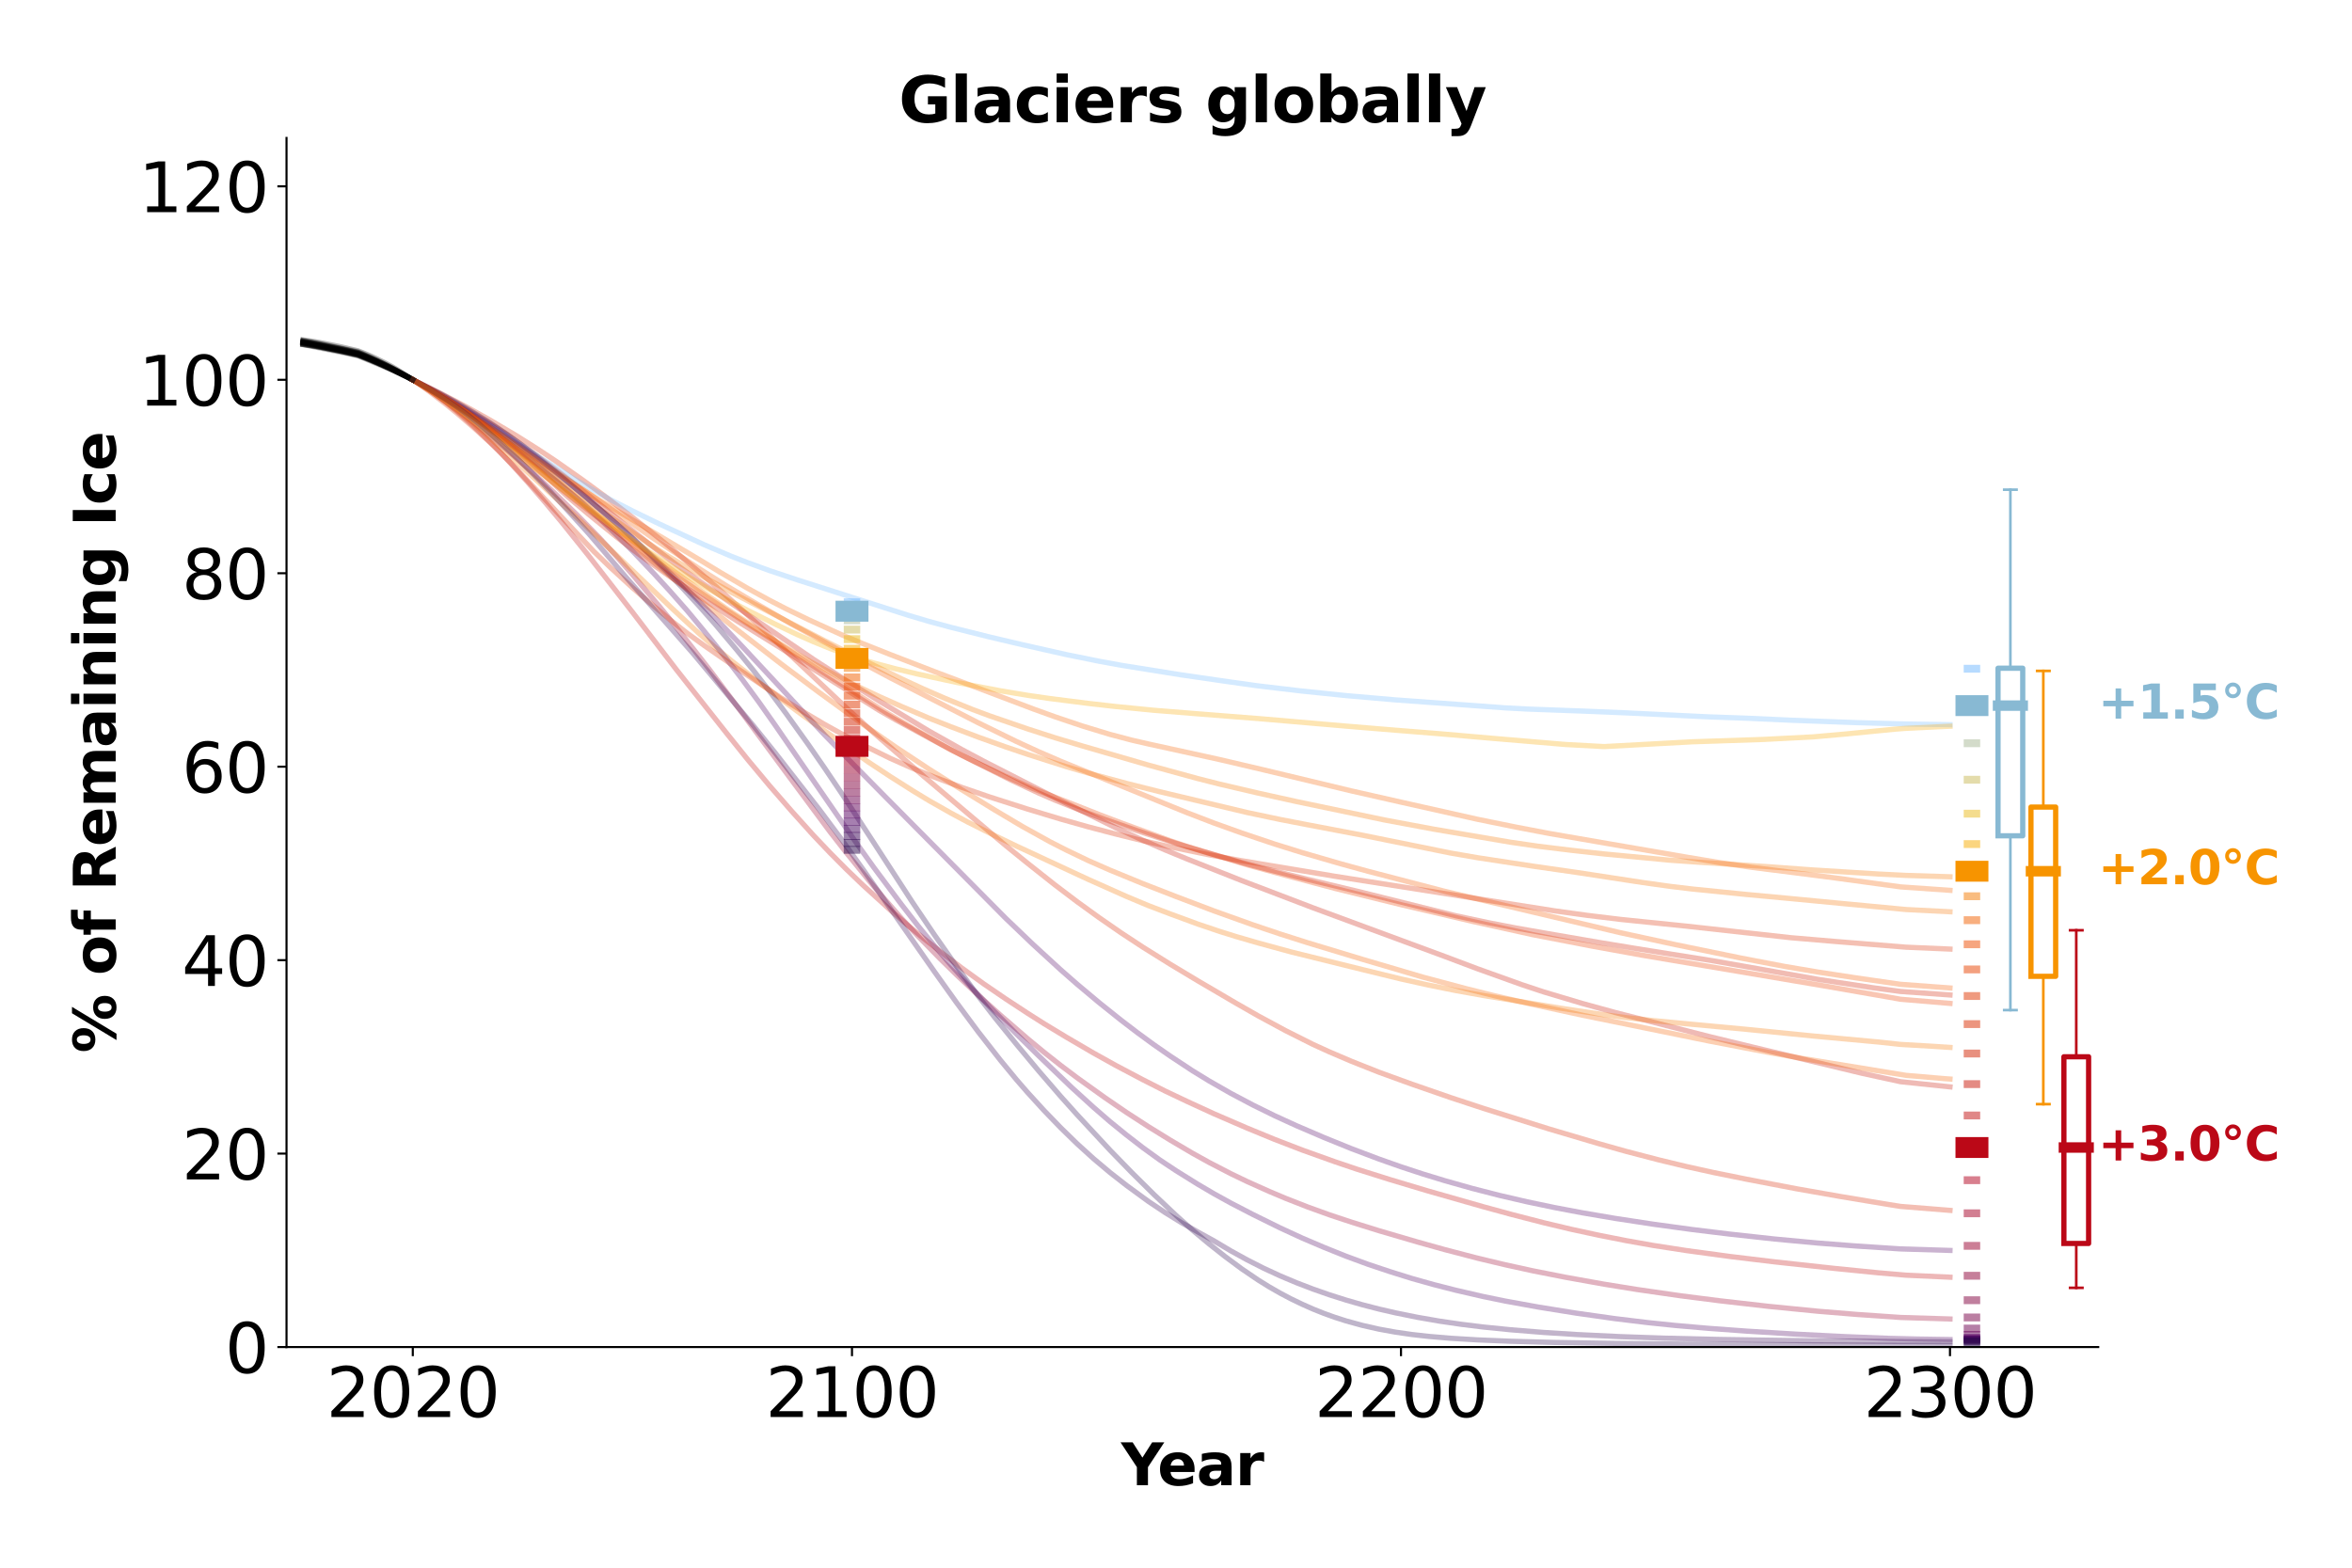 <?xml version="1.0" encoding="utf-8" standalone="no"?>
<!DOCTYPE svg PUBLIC "-//W3C//DTD SVG 1.1//EN"
  "http://www.w3.org/Graphics/SVG/1.1/DTD/svg11.dtd">
<svg xmlns:xlink="http://www.w3.org/1999/xlink" width="900pt" height="600pt" viewBox="0 0 900 600" xmlns="http://www.w3.org/2000/svg" version="1.1">
 <defs>
  <style type="text/css">*{stroke-linejoin: round; stroke-linecap: butt}</style>
 </defs>
 <g id="figure_1">
  <g id="patch_1">
   <path d="M 0 600 
L 900 600 
L 900 0 
L 0 0 
z
" style="fill: #ffffff"/>
  </g>
  <g id="axes_1">
   <g id="patch_2">
    <path d="M 109.64 515.56 
L 802.89 515.56 
L 802.89 52.8 
L 109.64 52.8 
z
" style="fill: #ffffff"/>
   </g>
   <g id="matplotlib.axis_1">
    <g id="xtick_1">
     <g id="line2d_1">
      <defs>
       <path id="m61f52b1226" d="M 0 0 
L 0 3.5 
" style="stroke: #000000; stroke-width: 0.8"/>
      </defs>
      <g>
       <use xlink:href="#m61f52b1226" x="157.957" y="515.56" style="stroke: #000000; stroke-width: 0.8"/>
      </g>
     </g>
     <g id="text_1">
      <!-- 2020 -->
      <g transform="translate(124.872 542.316) scale(0.26 -0.26)">
       <defs>
        <path id="DejaVuSans-32" d="M 1228 531 
L 3431 531 
L 3431 0 
L 469 0 
L 469 531 
Q 828 903 1448 1529 
Q 2069 2156 2228 2338 
Q 2531 2678 2651 2914 
Q 2772 3150 2772 3378 
Q 2772 3750 2511 3984 
Q 2250 4219 1831 4219 
Q 1534 4219 1204 4116 
Q 875 4013 500 3803 
L 500 4441 
Q 881 4594 1212 4672 
Q 1544 4750 1819 4750 
Q 2544 4750 2975 4387 
Q 3406 4025 3406 3419 
Q 3406 3131 3298 2873 
Q 3191 2616 2906 2266 
Q 2828 2175 2409 1742 
Q 1991 1309 1228 531 
z
" transform="scale(0.016)"/>
        <path id="DejaVuSans-30" d="M 2034 4250 
Q 1547 4250 1301 3770 
Q 1056 3291 1056 2328 
Q 1056 1369 1301 889 
Q 1547 409 2034 409 
Q 2525 409 2770 889 
Q 3016 1369 3016 2328 
Q 3016 3291 2770 3770 
Q 2525 4250 2034 4250 
z
M 2034 4750 
Q 2819 4750 3233 4129 
Q 3647 3509 3647 2328 
Q 3647 1150 3233 529 
Q 2819 -91 2034 -91 
Q 1250 -91 836 529 
Q 422 1150 422 2328 
Q 422 3509 836 4129 
Q 1250 4750 2034 4750 
z
" transform="scale(0.016)"/>
       </defs>
       <use xlink:href="#DejaVuSans-32"/>
       <use xlink:href="#DejaVuSans-30" x="63.623"/>
       <use xlink:href="#DejaVuSans-32" x="127.246"/>
       <use xlink:href="#DejaVuSans-30" x="190.869"/>
      </g>
     </g>
    </g>
    <g id="xtick_2">
     <g id="line2d_2">
      <g>
       <use xlink:href="#m61f52b1226" x="326.018" y="515.56" style="stroke: #000000; stroke-width: 0.8"/>
      </g>
     </g>
     <g id="text_2">
      <!-- 2100 -->
      <g transform="translate(292.933 542.316) scale(0.26 -0.26)">
       <defs>
        <path id="DejaVuSans-31" d="M 794 531 
L 1825 531 
L 1825 4091 
L 703 3866 
L 703 4441 
L 1819 4666 
L 2450 4666 
L 2450 531 
L 3481 531 
L 3481 0 
L 794 0 
L 794 531 
z
" transform="scale(0.016)"/>
       </defs>
       <use xlink:href="#DejaVuSans-32"/>
       <use xlink:href="#DejaVuSans-31" x="63.623"/>
       <use xlink:href="#DejaVuSans-30" x="127.246"/>
       <use xlink:href="#DejaVuSans-30" x="190.869"/>
      </g>
     </g>
    </g>
    <g id="xtick_3">
     <g id="line2d_3">
      <g>
       <use xlink:href="#m61f52b1226" x="536.094" y="515.56" style="stroke: #000000; stroke-width: 0.8"/>
      </g>
     </g>
     <g id="text_3">
      <!-- 2200 -->
      <g transform="translate(503.009 542.316) scale(0.26 -0.26)">
       <use xlink:href="#DejaVuSans-32"/>
       <use xlink:href="#DejaVuSans-32" x="63.623"/>
       <use xlink:href="#DejaVuSans-30" x="127.246"/>
       <use xlink:href="#DejaVuSans-30" x="190.869"/>
      </g>
     </g>
    </g>
    <g id="xtick_4">
     <g id="line2d_4">
      <g>
       <use xlink:href="#m61f52b1226" x="746.17" y="515.56" style="stroke: #000000; stroke-width: 0.8"/>
      </g>
     </g>
     <g id="text_4">
      <!-- 2300 -->
      <g transform="translate(713.085 542.316) scale(0.26 -0.26)">
       <defs>
        <path id="DejaVuSans-33" d="M 2597 2516 
Q 3050 2419 3304 2112 
Q 3559 1806 3559 1356 
Q 3559 666 3084 287 
Q 2609 -91 1734 -91 
Q 1441 -91 1130 -33 
Q 819 25 488 141 
L 488 750 
Q 750 597 1062 519 
Q 1375 441 1716 441 
Q 2309 441 2620 675 
Q 2931 909 2931 1356 
Q 2931 1769 2642 2001 
Q 2353 2234 1838 2234 
L 1294 2234 
L 1294 2753 
L 1863 2753 
Q 2328 2753 2575 2939 
Q 2822 3125 2822 3475 
Q 2822 3834 2567 4026 
Q 2313 4219 1838 4219 
Q 1578 4219 1281 4162 
Q 984 4106 628 3988 
L 628 4550 
Q 988 4650 1302 4700 
Q 1616 4750 1894 4750 
Q 2613 4750 3031 4423 
Q 3450 4097 3450 3541 
Q 3450 3153 3228 2886 
Q 3006 2619 2597 2516 
z
" transform="scale(0.016)"/>
       </defs>
       <use xlink:href="#DejaVuSans-32"/>
       <use xlink:href="#DejaVuSans-33" x="63.623"/>
       <use xlink:href="#DejaVuSans-30" x="127.246"/>
       <use xlink:href="#DejaVuSans-30" x="190.869"/>
      </g>
     </g>
    </g>
    <g id="text_5">
     <!-- Year -->
     <g transform="translate(428.995 568.44) scale(0.22 -0.22)">
      <defs>
       <path id="DejaVuSans-Bold-59" d="M -63 4666 
L 1253 4666 
L 2316 3003 
L 3378 4666 
L 4697 4666 
L 2919 1966 
L 2919 0 
L 1716 0 
L 1716 1966 
L -63 4666 
z
" transform="scale(0.016)"/>
       <path id="DejaVuSans-Bold-65" d="M 4031 1759 
L 4031 1441 
L 1416 1441 
Q 1456 1047 1700 850 
Q 1944 653 2381 653 
Q 2734 653 3104 758 
Q 3475 863 3866 1075 
L 3866 213 
Q 3469 63 3072 -14 
Q 2675 -91 2278 -91 
Q 1328 -91 801 392 
Q 275 875 275 1747 
Q 275 2603 792 3093 
Q 1309 3584 2216 3584 
Q 3041 3584 3536 3087 
Q 4031 2591 4031 1759 
z
M 2881 2131 
Q 2881 2450 2695 2645 
Q 2509 2841 2209 2841 
Q 1884 2841 1681 2658 
Q 1478 2475 1428 2131 
L 2881 2131 
z
" transform="scale(0.016)"/>
       <path id="DejaVuSans-Bold-61" d="M 2106 1575 
Q 1756 1575 1579 1456 
Q 1403 1338 1403 1106 
Q 1403 894 1545 773 
Q 1688 653 1941 653 
Q 2256 653 2472 879 
Q 2688 1106 2688 1447 
L 2688 1575 
L 2106 1575 
z
M 3816 1997 
L 3816 0 
L 2688 0 
L 2688 519 
Q 2463 200 2181 54 
Q 1900 -91 1497 -91 
Q 953 -91 614 226 
Q 275 544 275 1050 
Q 275 1666 698 1953 
Q 1122 2241 2028 2241 
L 2688 2241 
L 2688 2328 
Q 2688 2594 2478 2717 
Q 2269 2841 1825 2841 
Q 1466 2841 1156 2769 
Q 847 2697 581 2553 
L 581 3406 
Q 941 3494 1303 3539 
Q 1666 3584 2028 3584 
Q 2975 3584 3395 3211 
Q 3816 2838 3816 1997 
z
" transform="scale(0.016)"/>
       <path id="DejaVuSans-Bold-72" d="M 3138 2547 
Q 2991 2616 2845 2648 
Q 2700 2681 2553 2681 
Q 2122 2681 1889 2404 
Q 1656 2128 1656 1613 
L 1656 0 
L 538 0 
L 538 3500 
L 1656 3500 
L 1656 2925 
Q 1872 3269 2151 3426 
Q 2431 3584 2822 3584 
Q 2878 3584 2943 3579 
Q 3009 3575 3134 3559 
L 3138 2547 
z
" transform="scale(0.016)"/>
      </defs>
      <use xlink:href="#DejaVuSans-Bold-59"/>
      <use xlink:href="#DejaVuSans-Bold-65" x="63.287"/>
      <use xlink:href="#DejaVuSans-Bold-61" x="131.109"/>
      <use xlink:href="#DejaVuSans-Bold-72" x="198.59"/>
     </g>
    </g>
   </g>
   <g id="matplotlib.axis_2">
    <g id="ytick_1">
     <g id="line2d_5">
      <defs>
       <path id="m26d2b7dd7a" d="M 0 0 
L -3.5 0 
" style="stroke: #000000; stroke-width: 0.8"/>
      </defs>
      <g>
       <use xlink:href="#m26d2b7dd7a" x="109.64" y="515.56" style="stroke: #000000; stroke-width: 0.8"/>
      </g>
     </g>
     <g id="text_6">
      <!-- 0 -->
      <g transform="translate(86.097 525.438) scale(0.26 -0.26)">
       <use xlink:href="#DejaVuSans-30"/>
      </g>
     </g>
    </g>
    <g id="ytick_2">
     <g id="line2d_6">
      <g>
       <use xlink:href="#m26d2b7dd7a" x="109.64" y="441.518" style="stroke: #000000; stroke-width: 0.8"/>
      </g>
     </g>
     <g id="text_7">
      <!-- 20 -->
      <g transform="translate(69.555 451.396) scale(0.26 -0.26)">
       <use xlink:href="#DejaVuSans-32"/>
       <use xlink:href="#DejaVuSans-30" x="63.623"/>
      </g>
     </g>
    </g>
    <g id="ytick_3">
     <g id="line2d_7">
      <g>
       <use xlink:href="#m26d2b7dd7a" x="109.64" y="367.477" style="stroke: #000000; stroke-width: 0.8"/>
      </g>
     </g>
     <g id="text_8">
      <!-- 40 -->
      <g transform="translate(69.555 377.355) scale(0.26 -0.26)">
       <defs>
        <path id="DejaVuSans-34" d="M 2419 4116 
L 825 1625 
L 2419 1625 
L 2419 4116 
z
M 2253 4666 
L 3047 4666 
L 3047 1625 
L 3713 1625 
L 3713 1100 
L 3047 1100 
L 3047 0 
L 2419 0 
L 2419 1100 
L 313 1100 
L 313 1709 
L 2253 4666 
z
" transform="scale(0.016)"/>
       </defs>
       <use xlink:href="#DejaVuSans-34"/>
       <use xlink:href="#DejaVuSans-30" x="63.623"/>
      </g>
     </g>
    </g>
    <g id="ytick_4">
     <g id="line2d_8">
      <g>
       <use xlink:href="#m26d2b7dd7a" x="109.64" y="293.435" style="stroke: #000000; stroke-width: 0.8"/>
      </g>
     </g>
     <g id="text_9">
      <!-- 60 -->
      <g transform="translate(69.555 303.313) scale(0.26 -0.26)">
       <defs>
        <path id="DejaVuSans-36" d="M 2113 2584 
Q 1688 2584 1439 2293 
Q 1191 2003 1191 1497 
Q 1191 994 1439 701 
Q 1688 409 2113 409 
Q 2538 409 2786 701 
Q 3034 994 3034 1497 
Q 3034 2003 2786 2293 
Q 2538 2584 2113 2584 
z
M 3366 4563 
L 3366 3988 
Q 3128 4100 2886 4159 
Q 2644 4219 2406 4219 
Q 1781 4219 1451 3797 
Q 1122 3375 1075 2522 
Q 1259 2794 1537 2939 
Q 1816 3084 2150 3084 
Q 2853 3084 3261 2657 
Q 3669 2231 3669 1497 
Q 3669 778 3244 343 
Q 2819 -91 2113 -91 
Q 1303 -91 875 529 
Q 447 1150 447 2328 
Q 447 3434 972 4092 
Q 1497 4750 2381 4750 
Q 2619 4750 2861 4703 
Q 3103 4656 3366 4563 
z
" transform="scale(0.016)"/>
       </defs>
       <use xlink:href="#DejaVuSans-36"/>
       <use xlink:href="#DejaVuSans-30" x="63.623"/>
      </g>
     </g>
    </g>
    <g id="ytick_5">
     <g id="line2d_9">
      <g>
       <use xlink:href="#m26d2b7dd7a" x="109.64" y="219.394" style="stroke: #000000; stroke-width: 0.8"/>
      </g>
     </g>
     <g id="text_10">
      <!-- 80 -->
      <g transform="translate(69.555 229.272) scale(0.26 -0.26)">
       <defs>
        <path id="DejaVuSans-38" d="M 2034 2216 
Q 1584 2216 1326 1975 
Q 1069 1734 1069 1313 
Q 1069 891 1326 650 
Q 1584 409 2034 409 
Q 2484 409 2743 651 
Q 3003 894 3003 1313 
Q 3003 1734 2745 1975 
Q 2488 2216 2034 2216 
z
M 1403 2484 
Q 997 2584 770 2862 
Q 544 3141 544 3541 
Q 544 4100 942 4425 
Q 1341 4750 2034 4750 
Q 2731 4750 3128 4425 
Q 3525 4100 3525 3541 
Q 3525 3141 3298 2862 
Q 3072 2584 2669 2484 
Q 3125 2378 3379 2068 
Q 3634 1759 3634 1313 
Q 3634 634 3220 271 
Q 2806 -91 2034 -91 
Q 1263 -91 848 271 
Q 434 634 434 1313 
Q 434 1759 690 2068 
Q 947 2378 1403 2484 
z
M 1172 3481 
Q 1172 3119 1398 2916 
Q 1625 2713 2034 2713 
Q 2441 2713 2670 2916 
Q 2900 3119 2900 3481 
Q 2900 3844 2670 4047 
Q 2441 4250 2034 4250 
Q 1625 4250 1398 4047 
Q 1172 3844 1172 3481 
z
" transform="scale(0.016)"/>
       </defs>
       <use xlink:href="#DejaVuSans-38"/>
       <use xlink:href="#DejaVuSans-30" x="63.623"/>
      </g>
     </g>
    </g>
    <g id="ytick_6">
     <g id="line2d_10">
      <g>
       <use xlink:href="#m26d2b7dd7a" x="109.64" y="145.352" style="stroke: #000000; stroke-width: 0.8"/>
      </g>
     </g>
     <g id="text_11">
      <!-- 100 -->
      <g transform="translate(53.013 155.23) scale(0.26 -0.26)">
       <use xlink:href="#DejaVuSans-31"/>
       <use xlink:href="#DejaVuSans-30" x="63.623"/>
       <use xlink:href="#DejaVuSans-30" x="127.246"/>
      </g>
     </g>
    </g>
    <g id="ytick_7">
     <g id="line2d_11">
      <g>
       <use xlink:href="#m26d2b7dd7a" x="109.64" y="71.31" style="stroke: #000000; stroke-width: 0.8"/>
      </g>
     </g>
     <g id="text_12">
      <!-- 120 -->
      <g transform="translate(53.013 81.188) scale(0.26 -0.26)">
       <use xlink:href="#DejaVuSans-31"/>
       <use xlink:href="#DejaVuSans-32" x="63.623"/>
       <use xlink:href="#DejaVuSans-30" x="127.246"/>
      </g>
     </g>
    </g>
    <g id="text_13">
     <!-- % of Remaining Ice -->
     <g transform="translate(44.265 403.001) rotate(-90) scale(0.22 -0.22)">
      <defs>
       <path id="DejaVuSans-Bold-25" d="M 4959 1925 
Q 4738 1925 4616 1733 
Q 4494 1541 4494 1184 
Q 4494 825 4614 633 
Q 4734 441 4959 441 
Q 5184 441 5303 633 
Q 5422 825 5422 1184 
Q 5422 1541 5301 1733 
Q 5181 1925 4959 1925 
z
M 4959 2450 
Q 5541 2450 5875 2112 
Q 6209 1775 6209 1184 
Q 6209 594 5875 251 
Q 5541 -91 4959 -91 
Q 4378 -91 4042 251 
Q 3706 594 3706 1184 
Q 3706 1772 4042 2111 
Q 4378 2450 4959 2450 
z
M 2094 -91 
L 1403 -91 
L 4319 4750 
L 5013 4750 
L 2094 -91 
z
M 1453 4750 
Q 2034 4750 2367 4411 
Q 2700 4072 2700 3481 
Q 2700 2891 2367 2550 
Q 2034 2209 1453 2209 
Q 872 2209 539 2550 
Q 206 2891 206 3481 
Q 206 4072 539 4411 
Q 872 4750 1453 4750 
z
M 1453 4225 
Q 1228 4225 1106 4031 
Q 984 3838 984 3481 
Q 984 3122 1106 2926 
Q 1228 2731 1453 2731 
Q 1678 2731 1798 2926 
Q 1919 3122 1919 3481 
Q 1919 3838 1797 4031 
Q 1675 4225 1453 4225 
z
" transform="scale(0.016)"/>
       <path id="DejaVuSans-Bold-20" transform="scale(0.016)"/>
       <path id="DejaVuSans-Bold-6f" d="M 2203 2784 
Q 1831 2784 1636 2517 
Q 1441 2250 1441 1747 
Q 1441 1244 1636 976 
Q 1831 709 2203 709 
Q 2569 709 2762 976 
Q 2956 1244 2956 1747 
Q 2956 2250 2762 2517 
Q 2569 2784 2203 2784 
z
M 2203 3584 
Q 3106 3584 3614 3096 
Q 4122 2609 4122 1747 
Q 4122 884 3614 396 
Q 3106 -91 2203 -91 
Q 1297 -91 786 396 
Q 275 884 275 1747 
Q 275 2609 786 3096 
Q 1297 3584 2203 3584 
z
" transform="scale(0.016)"/>
       <path id="DejaVuSans-Bold-66" d="M 2841 4863 
L 2841 4128 
L 2222 4128 
Q 1984 4128 1890 4042 
Q 1797 3956 1797 3744 
L 1797 3500 
L 2753 3500 
L 2753 2700 
L 1797 2700 
L 1797 0 
L 678 0 
L 678 2700 
L 122 2700 
L 122 3500 
L 678 3500 
L 678 3744 
Q 678 4316 997 4589 
Q 1316 4863 1984 4863 
L 2841 4863 
z
" transform="scale(0.016)"/>
       <path id="DejaVuSans-Bold-52" d="M 2297 2597 
Q 2675 2597 2839 2737 
Q 3003 2878 3003 3200 
Q 3003 3519 2839 3656 
Q 2675 3794 2297 3794 
L 1791 3794 
L 1791 2597 
L 2297 2597 
z
M 1791 1766 
L 1791 0 
L 588 0 
L 588 4666 
L 2425 4666 
Q 3347 4666 3776 4356 
Q 4206 4047 4206 3378 
Q 4206 2916 3982 2619 
Q 3759 2322 3309 2181 
Q 3556 2125 3751 1926 
Q 3947 1728 4147 1325 
L 4800 0 
L 3519 0 
L 2950 1159 
Q 2778 1509 2601 1637 
Q 2425 1766 2131 1766 
L 1791 1766 
z
" transform="scale(0.016)"/>
       <path id="DejaVuSans-Bold-6d" d="M 3781 2919 
Q 3994 3244 4286 3414 
Q 4578 3584 4928 3584 
Q 5531 3584 5847 3212 
Q 6163 2841 6163 2131 
L 6163 0 
L 5038 0 
L 5038 1825 
Q 5041 1866 5042 1909 
Q 5044 1953 5044 2034 
Q 5044 2406 4934 2573 
Q 4825 2741 4581 2741 
Q 4263 2741 4089 2478 
Q 3916 2216 3909 1719 
L 3909 0 
L 2784 0 
L 2784 1825 
Q 2784 2406 2684 2573 
Q 2584 2741 2328 2741 
Q 2006 2741 1831 2477 
Q 1656 2213 1656 1722 
L 1656 0 
L 531 0 
L 531 3500 
L 1656 3500 
L 1656 2988 
Q 1863 3284 2130 3434 
Q 2397 3584 2719 3584 
Q 3081 3584 3359 3409 
Q 3638 3234 3781 2919 
z
" transform="scale(0.016)"/>
       <path id="DejaVuSans-Bold-69" d="M 538 3500 
L 1656 3500 
L 1656 0 
L 538 0 
L 538 3500 
z
M 538 4863 
L 1656 4863 
L 1656 3950 
L 538 3950 
L 538 4863 
z
" transform="scale(0.016)"/>
       <path id="DejaVuSans-Bold-6e" d="M 4056 2131 
L 4056 0 
L 2931 0 
L 2931 347 
L 2931 1631 
Q 2931 2084 2911 2256 
Q 2891 2428 2841 2509 
Q 2775 2619 2662 2680 
Q 2550 2741 2406 2741 
Q 2056 2741 1856 2470 
Q 1656 2200 1656 1722 
L 1656 0 
L 538 0 
L 538 3500 
L 1656 3500 
L 1656 2988 
Q 1909 3294 2193 3439 
Q 2478 3584 2822 3584 
Q 3428 3584 3742 3212 
Q 4056 2841 4056 2131 
z
" transform="scale(0.016)"/>
       <path id="DejaVuSans-Bold-67" d="M 2919 594 
Q 2688 288 2409 144 
Q 2131 0 1766 0 
Q 1125 0 706 504 
Q 288 1009 288 1791 
Q 288 2575 706 3076 
Q 1125 3578 1766 3578 
Q 2131 3578 2409 3434 
Q 2688 3291 2919 2981 
L 2919 3500 
L 4044 3500 
L 4044 353 
Q 4044 -491 3511 -936 
Q 2978 -1381 1966 -1381 
Q 1638 -1381 1331 -1331 
Q 1025 -1281 716 -1178 
L 716 -306 
Q 1009 -475 1290 -558 
Q 1572 -641 1856 -641 
Q 2406 -641 2662 -400 
Q 2919 -159 2919 353 
L 2919 594 
z
M 2181 2772 
Q 1834 2772 1640 2515 
Q 1447 2259 1447 1791 
Q 1447 1309 1634 1061 
Q 1822 813 2181 813 
Q 2531 813 2725 1069 
Q 2919 1325 2919 1791 
Q 2919 2259 2725 2515 
Q 2531 2772 2181 2772 
z
" transform="scale(0.016)"/>
       <path id="DejaVuSans-Bold-49" d="M 588 4666 
L 1791 4666 
L 1791 0 
L 588 0 
L 588 4666 
z
" transform="scale(0.016)"/>
       <path id="DejaVuSans-Bold-63" d="M 3366 3391 
L 3366 2478 
Q 3138 2634 2908 2709 
Q 2678 2784 2431 2784 
Q 1963 2784 1702 2511 
Q 1441 2238 1441 1747 
Q 1441 1256 1702 982 
Q 1963 709 2431 709 
Q 2694 709 2930 787 
Q 3166 866 3366 1019 
L 3366 103 
Q 3103 6 2833 -42 
Q 2563 -91 2291 -91 
Q 1344 -91 809 395 
Q 275 881 275 1747 
Q 275 2613 809 3098 
Q 1344 3584 2291 3584 
Q 2566 3584 2833 3536 
Q 3100 3488 3366 3391 
z
" transform="scale(0.016)"/>
      </defs>
      <use xlink:href="#DejaVuSans-Bold-25"/>
      <use xlink:href="#DejaVuSans-Bold-20" x="100.195"/>
      <use xlink:href="#DejaVuSans-Bold-6f" x="135.01"/>
      <use xlink:href="#DejaVuSans-Bold-66" x="203.711"/>
      <use xlink:href="#DejaVuSans-Bold-20" x="247.217"/>
      <use xlink:href="#DejaVuSans-Bold-52" x="282.031"/>
      <use xlink:href="#DejaVuSans-Bold-65" x="359.033"/>
      <use xlink:href="#DejaVuSans-Bold-6d" x="426.855"/>
      <use xlink:href="#DejaVuSans-Bold-61" x="531.055"/>
      <use xlink:href="#DejaVuSans-Bold-69" x="598.535"/>
      <use xlink:href="#DejaVuSans-Bold-6e" x="632.812"/>
      <use xlink:href="#DejaVuSans-Bold-69" x="704.004"/>
      <use xlink:href="#DejaVuSans-Bold-6e" x="738.281"/>
      <use xlink:href="#DejaVuSans-Bold-67" x="809.473"/>
      <use xlink:href="#DejaVuSans-Bold-20" x="881.055"/>
      <use xlink:href="#DejaVuSans-Bold-49" x="915.869"/>
      <use xlink:href="#DejaVuSans-Bold-63" x="953.076"/>
      <use xlink:href="#DejaVuSans-Bold-65" x="1012.354"/>
     </g>
    </g>
   </g>
   <g id="line2d_12">
    <path d="M 157.957 145.352 
L 166.36 150.094 
L 174.763 155.151 
L 181.066 159.146 
L 195.771 168.871 
L 227.282 190.292 
L 250.391 206.312 
L 267.197 217.425 
L 277.701 224.021 
L 288.204 230.314 
L 302.91 238.864 
L 330.22 253.86 
L 340.723 259.444 
L 374.335 276.64 
L 389.041 283.838 
L 397.444 287.7 
L 405.847 291.339 
L 454.164 311.022 
L 464.668 315.056 
L 475.172 318.817 
L 487.776 323.057 
L 498.28 326.322 
L 512.985 330.589 
L 523.489 333.473 
L 552.9 341.144 
L 620.124 356.998 
L 641.132 361.546 
L 666.341 366.714 
L 683.147 369.924 
L 695.751 372.053 
L 710.457 374.3 
L 727.263 376.725 
L 746.17 378.123 
L 746.17 378.123 
" clip-path="url(#p727acb2c97)" style="fill: none; stroke: #f35a00; stroke-opacity: 0.3; stroke-width: 2; stroke-linecap: square"/>
   </g>
   <g id="line2d_13">
    <path d="M 115.942 131.005 
L 118.043 131.402 
L 120.144 131.82 
L 122.245 132.244 
L 124.345 132.675 
L 126.446 133.117 
L 128.547 133.564 
L 130.648 134.017 
L 132.748 134.478 
L 134.849 134.947 
L 136.95 135.414 
L 139.051 136.283 
L 141.151 137.182 
L 143.252 138.114 
L 145.353 139.076 
L 147.454 140.057 
L 149.554 141.053 
L 151.655 142.09 
L 153.756 143.15 
L 155.857 144.228 
L 157.957 145.352 
" clip-path="url(#p727acb2c97)" style="fill: none; stroke: #000000; stroke-opacity: 0.3; stroke-width: 2; stroke-linecap: square"/>
   </g>
   <g id="line2d_14">
    <path d="M 157.957 145.352 
L 166.36 149.654 
L 172.663 153.157 
L 181.066 158.143 
L 189.469 163.389 
L 195.771 167.547 
L 204.174 173.444 
L 214.678 181.261 
L 223.081 187.855 
L 239.887 201.441 
L 250.391 209.724 
L 258.794 216.078 
L 267.197 222.126 
L 279.801 230.869 
L 311.313 252.357 
L 323.917 260.528 
L 336.522 268.361 
L 355.429 279.762 
L 368.033 286.859 
L 376.436 291.331 
L 403.746 305.307 
L 426.854 316.769 
L 437.358 321.598 
L 445.761 325.262 
L 454.164 328.722 
L 475.172 337.042 
L 502.482 347.462 
L 552.9 366.082 
L 565.504 370.83 
L 582.31 376.853 
L 590.713 379.641 
L 605.419 384.034 
L 618.023 387.503 
L 653.736 396.636 
L 670.542 400.712 
L 712.557 410.796 
L 727.263 414.002 
L 746.17 415.977 
L 746.17 415.977 
" clip-path="url(#p727acb2c97)" style="fill: none; stroke: #ca1809; stroke-opacity: 0.3; stroke-width: 2; stroke-linecap: square"/>
   </g>
   <g id="line2d_15">
    <path d="M 115.942 131.281 
L 118.043 131.691 
L 120.144 132.101 
L 122.245 132.526 
L 124.345 132.958 
L 126.446 133.396 
L 128.547 133.827 
L 130.648 134.261 
L 132.748 134.707 
L 134.849 135.16 
L 136.95 135.613 
L 139.051 136.48 
L 141.151 137.376 
L 143.252 138.308 
L 145.353 139.255 
L 147.454 140.222 
L 149.554 141.204 
L 151.655 142.211 
L 153.756 143.233 
L 155.857 144.277 
L 157.957 145.352 
" clip-path="url(#p727acb2c97)" style="fill: none; stroke: #000000; stroke-opacity: 0.3; stroke-width: 2; stroke-linecap: square"/>
   </g>
   <g id="line2d_16">
    <path d="M 157.957 145.352 
L 166.36 149.893 
L 172.663 153.569 
L 178.965 157.528 
L 185.267 161.761 
L 193.67 167.851 
L 199.973 172.743 
L 208.376 179.651 
L 223.081 192.404 
L 233.585 201.429 
L 248.29 213.762 
L 269.298 230.865 
L 279.801 239.309 
L 298.708 253.952 
L 313.413 264.987 
L 330.22 277.219 
L 342.824 285.983 
L 355.429 294.314 
L 368.033 302.276 
L 380.638 310.019 
L 391.142 316.263 
L 401.645 322.085 
L 407.948 325.302 
L 416.351 329.338 
L 424.754 333.03 
L 437.358 338.208 
L 449.963 343.111 
L 464.668 348.683 
L 479.373 353.941 
L 489.877 357.478 
L 500.381 360.818 
L 521.388 367.174 
L 544.497 373.983 
L 561.303 378.46 
L 571.807 381.078 
L 584.411 383.967 
L 605.419 388.534 
L 653.736 398.386 
L 676.845 402.82 
L 689.449 405.06 
L 729.363 411.575 
L 744.069 412.827 
L 746.17 412.976 
L 746.17 412.976 
" clip-path="url(#p727acb2c97)" style="fill: none; stroke: #f36200; stroke-opacity: 0.3; stroke-width: 2; stroke-linecap: square"/>
   </g>
   <g id="line2d_17">
    <path d="M 115.942 131.052 
L 118.043 131.484 
L 120.144 131.931 
L 122.245 132.383 
L 124.345 132.832 
L 126.446 133.267 
L 128.547 133.689 
L 130.648 134.112 
L 132.748 134.551 
L 134.849 135.002 
L 136.95 135.451 
L 139.051 136.315 
L 141.151 137.226 
L 143.252 138.153 
L 145.353 139.103 
L 147.454 140.088 
L 149.554 141.107 
L 151.655 142.151 
L 153.756 143.215 
L 155.857 144.272 
L 157.957 145.352 
" clip-path="url(#p727acb2c97)" style="fill: none; stroke: #000000; stroke-opacity: 0.3; stroke-width: 2; stroke-linecap: square"/>
   </g>
   <g id="line2d_18">
    <path d="M 157.957 145.352 
L 162.159 147.939 
L 166.36 150.793 
L 170.562 153.93 
L 174.763 157.338 
L 178.965 161.01 
L 183.167 164.907 
L 189.469 171.106 
L 195.771 177.719 
L 202.073 184.714 
L 208.376 191.995 
L 214.678 199.531 
L 225.182 212.616 
L 241.988 234.248 
L 258.794 256.25 
L 277.701 280.201 
L 286.104 290.683 
L 294.507 300.758 
L 302.91 310.427 
L 311.313 319.765 
L 317.615 326.385 
L 323.917 332.731 
L 330.22 338.78 
L 340.723 348.332 
L 347.026 353.847 
L 353.328 359.069 
L 361.731 365.709 
L 368.033 370.482 
L 376.436 376.563 
L 384.839 382.301 
L 393.242 387.815 
L 399.545 391.818 
L 407.948 396.899 
L 418.451 403.038 
L 426.854 407.714 
L 437.358 413.265 
L 445.761 417.524 
L 454.164 421.512 
L 464.668 426.334 
L 477.273 431.778 
L 487.776 436.093 
L 498.28 440.147 
L 510.885 444.661 
L 519.288 447.496 
L 531.892 451.464 
L 546.598 455.87 
L 567.605 461.86 
L 578.109 464.727 
L 590.713 467.979 
L 601.217 470.473 
L 611.721 472.745 
L 622.225 474.822 
L 632.729 476.687 
L 645.333 478.634 
L 662.139 480.915 
L 678.945 482.94 
L 702.054 485.468 
L 718.86 487.149 
L 729.363 488.049 
L 746.17 488.821 
L 746.17 488.821 
" clip-path="url(#p727acb2c97)" style="fill: none; stroke: #c21010; stroke-opacity: 0.3; stroke-width: 2; stroke-linecap: square"/>
   </g>
   <g id="line2d_19">
    <path d="M 115.942 130.612 
L 118.043 131.044 
L 120.144 131.485 
L 122.245 131.919 
L 124.345 132.346 
L 126.446 132.773 
L 128.547 133.19 
L 130.648 133.613 
L 132.748 134.054 
L 134.849 134.509 
L 136.95 134.968 
L 139.051 135.84 
L 141.151 136.738 
L 143.252 137.662 
L 145.353 138.621 
L 147.454 139.632 
L 149.554 140.692 
L 151.655 141.795 
L 153.756 142.947 
L 155.857 144.127 
L 157.957 145.352 
" clip-path="url(#p727acb2c97)" style="fill: none; stroke: #000000; stroke-opacity: 0.3; stroke-width: 2; stroke-linecap: square"/>
   </g>
   <g id="line2d_20">
    <path d="M 157.957 145.352 
L 168.461 150.475 
L 178.965 155.978 
L 187.368 160.687 
L 197.872 166.914 
L 206.275 172.224 
L 212.577 176.41 
L 223.081 183.787 
L 231.484 189.944 
L 241.988 197.971 
L 252.492 206.281 
L 258.794 211.45 
L 271.398 222.24 
L 281.902 231.558 
L 290.305 239.259 
L 311.313 259.074 
L 323.917 270.956 
L 334.421 280.549 
L 353.328 296.993 
L 384.839 323.622 
L 393.242 330.427 
L 403.746 338.731 
L 412.149 345.1 
L 420.552 351.184 
L 428.955 356.999 
L 437.358 362.526 
L 447.862 369.08 
L 458.366 375.392 
L 473.071 384.01 
L 481.474 388.815 
L 491.978 394.484 
L 502.482 399.755 
L 508.784 402.625 
L 517.187 406.21 
L 527.691 410.382 
L 540.295 414.953 
L 555.001 420.045 
L 567.605 424.204 
L 592.814 432.104 
L 611.721 437.7 
L 622.225 440.663 
L 634.829 443.947 
L 645.333 446.476 
L 655.837 448.792 
L 668.442 451.345 
L 687.348 454.963 
L 704.154 457.918 
L 723.061 461.066 
L 727.263 461.73 
L 746.17 463.246 
L 746.17 463.246 
" clip-path="url(#p727acb2c97)" style="fill: none; stroke: #d72700; stroke-opacity: 0.3; stroke-width: 2; stroke-linecap: square"/>
   </g>
   <g id="line2d_21">
    <path d="M 115.942 131.857 
L 118.043 132.283 
L 120.144 132.706 
L 122.245 133.132 
L 124.345 133.558 
L 126.446 133.99 
L 128.547 134.406 
L 130.648 134.821 
L 132.748 135.251 
L 134.849 135.699 
L 136.95 136.141 
L 139.051 137.008 
L 141.151 137.894 
L 143.252 138.782 
L 145.353 139.669 
L 147.454 140.569 
L 149.554 141.487 
L 151.655 142.447 
L 153.756 143.41 
L 155.857 144.368 
L 157.957 145.352 
" clip-path="url(#p727acb2c97)" style="fill: none; stroke: #000000; stroke-opacity: 0.3; stroke-width: 2; stroke-linecap: square"/>
   </g>
   <g id="line2d_22">
    <path d="M 157.957 145.352 
L 164.26 149.314 
L 170.562 153.615 
L 174.763 156.66 
L 181.066 161.561 
L 187.368 166.684 
L 195.771 173.789 
L 204.174 181.198 
L 212.577 189.065 
L 220.98 197.219 
L 229.383 205.837 
L 235.685 212.688 
L 241.988 219.881 
L 252.492 232.284 
L 258.794 240.043 
L 271.398 256.164 
L 284.003 272.944 
L 300.809 295.695 
L 317.615 318.353 
L 323.917 326.434 
L 332.32 336.786 
L 338.623 344.271 
L 344.925 351.454 
L 351.227 358.22 
L 359.63 366.819 
L 365.932 373 
L 374.335 380.907 
L 382.738 388.461 
L 393.242 397.557 
L 399.545 402.762 
L 405.847 407.735 
L 412.149 412.479 
L 422.653 420.009 
L 431.056 425.766 
L 439.459 431.214 
L 447.862 436.395 
L 456.265 441.348 
L 462.567 444.845 
L 470.97 449.196 
L 477.273 452.226 
L 485.676 455.994 
L 491.978 458.651 
L 500.381 461.942 
L 508.784 464.973 
L 517.187 467.763 
L 527.691 471.038 
L 542.396 475.345 
L 552.9 478.28 
L 565.504 481.571 
L 576.008 484.07 
L 586.512 486.373 
L 599.117 488.861 
L 613.822 491.497 
L 626.426 493.53 
L 643.232 495.955 
L 657.938 497.831 
L 676.845 499.991 
L 695.751 501.858 
L 710.457 503.071 
L 727.263 504.229 
L 746.17 504.815 
L 746.17 504.815 
" clip-path="url(#p727acb2c97)" style="fill: none; stroke: #9b002e; stroke-opacity: 0.3; stroke-width: 2; stroke-linecap: square"/>
   </g>
   <g id="line2d_23">
    <path d="M 115.942 130.501 
L 118.043 130.9 
L 120.144 131.316 
L 122.245 131.744 
L 124.345 132.174 
L 126.446 132.609 
L 128.547 133.035 
L 130.648 133.473 
L 132.748 133.918 
L 134.849 134.369 
L 136.95 134.824 
L 139.051 135.695 
L 141.151 136.623 
L 143.252 137.589 
L 145.353 138.58 
L 147.454 139.613 
L 149.554 140.682 
L 151.655 141.782 
L 153.756 142.922 
L 155.857 144.103 
L 157.957 145.352 
" clip-path="url(#p727acb2c97)" style="fill: none; stroke: #000000; stroke-opacity: 0.3; stroke-width: 2; stroke-linecap: square"/>
   </g>
   <g id="line2d_24">
    <path d="M 157.957 145.352 
L 166.36 149.876 
L 174.763 154.702 
L 181.066 158.54 
L 191.57 165.217 
L 206.275 174.917 
L 218.879 182.867 
L 229.383 188.909 
L 233.585 191.216 
L 241.988 195.514 
L 252.492 200.629 
L 269.298 208.413 
L 279.801 212.891 
L 286.104 215.344 
L 294.507 218.402 
L 305.01 221.902 
L 319.716 226.594 
L 328.119 229.274 
L 347.026 235.328 
L 355.429 237.822 
L 363.832 240.087 
L 378.537 243.762 
L 391.142 246.73 
L 407.948 250.516 
L 420.552 253.071 
L 428.955 254.612 
L 452.063 258.305 
L 470.97 261.046 
L 481.474 262.514 
L 498.28 264.495 
L 515.086 266.229 
L 533.993 267.867 
L 576.008 270.925 
L 584.411 271.372 
L 605.419 272.14 
L 622.225 272.834 
L 653.736 274.361 
L 668.442 274.879 
L 685.248 275.643 
L 710.457 276.575 
L 723.061 276.922 
L 729.363 277.093 
L 744.069 277.318 
L 746.17 277.355 
L 746.17 277.355 
" clip-path="url(#p727acb2c97)" style="fill: none; stroke: #70b8ff; stroke-opacity: 0.3; stroke-width: 2; stroke-linecap: square"/>
   </g>
   <g id="line2d_25">
    <path d="M 115.942 131.199 
L 118.043 131.611 
L 120.144 132.041 
L 122.245 132.475 
L 124.345 132.914 
L 126.446 133.358 
L 128.547 133.796 
L 130.648 134.236 
L 132.748 134.688 
L 134.849 135.152 
L 136.95 135.611 
L 139.051 136.477 
L 141.151 137.372 
L 143.252 138.3 
L 145.353 139.243 
L 147.454 140.208 
L 149.554 141.18 
L 151.655 142.179 
L 153.756 143.201 
L 155.857 144.249 
L 157.957 145.352 
" clip-path="url(#p727acb2c97)" style="fill: none; stroke: #000000; stroke-opacity: 0.3; stroke-width: 2; stroke-linecap: square"/>
   </g>
   <g id="line2d_26">
    <path d="M 157.957 145.352 
L 164.26 148.907 
L 170.562 152.75 
L 176.864 156.919 
L 191.57 167.209 
L 206.275 177.96 
L 231.484 196.268 
L 241.988 203.732 
L 248.29 208.086 
L 254.592 212.197 
L 260.895 216 
L 271.398 222.024 
L 279.801 226.667 
L 315.514 245.21 
L 328.119 251.569 
L 344.925 259.785 
L 353.328 263.669 
L 361.731 267.324 
L 372.235 271.575 
L 378.537 273.925 
L 393.242 278.982 
L 403.746 282.368 
L 414.25 285.522 
L 439.459 292.823 
L 458.366 297.991 
L 466.769 300.119 
L 481.474 303.551 
L 496.179 306.8 
L 529.792 313.83 
L 548.698 317.358 
L 578.109 322.359 
L 588.613 323.886 
L 601.217 325.426 
L 613.822 326.831 
L 639.031 329.223 
L 649.535 329.96 
L 676.845 331.727 
L 693.651 332.955 
L 718.86 334.518 
L 729.363 335.043 
L 746.17 335.565 
L 746.17 335.565 
" clip-path="url(#p727acb2c97)" style="fill: none; stroke: #f57600; stroke-opacity: 0.3; stroke-width: 2; stroke-linecap: square"/>
   </g>
   <g id="line2d_27">
    <path d="M 115.942 130.915 
L 118.043 131.328 
L 120.144 131.739 
L 122.245 132.178 
L 124.345 132.632 
L 126.446 133.084 
L 128.547 133.524 
L 130.648 133.965 
L 132.748 134.411 
L 134.849 134.867 
L 136.95 135.32 
L 139.051 136.183 
L 141.151 137.088 
L 143.252 138.032 
L 145.353 139.008 
L 147.454 140.024 
L 149.554 141.055 
L 151.655 142.105 
L 153.756 143.171 
L 155.857 144.24 
L 157.957 145.352 
" clip-path="url(#p727acb2c97)" style="fill: none; stroke: #000000; stroke-opacity: 0.3; stroke-width: 2; stroke-linecap: square"/>
   </g>
   <g id="line2d_28">
    <path d="M 157.957 145.352 
L 164.26 149.388 
L 168.461 152.305 
L 174.763 157.05 
L 178.965 160.381 
L 185.267 165.672 
L 195.771 175.102 
L 206.275 184.694 
L 223.081 200.29 
L 246.189 222.375 
L 256.693 232.431 
L 267.197 242.18 
L 273.499 247.667 
L 279.801 252.815 
L 290.305 261.058 
L 298.708 267.473 
L 307.111 273.704 
L 332.32 291.692 
L 340.723 297.233 
L 349.126 302.559 
L 355.429 306.39 
L 363.832 311.16 
L 370.134 314.535 
L 380.638 319.808 
L 389.041 323.853 
L 416.351 336.54 
L 431.056 343.098 
L 439.459 346.612 
L 447.862 349.804 
L 458.366 353.668 
L 466.769 356.504 
L 473.071 358.471 
L 481.474 360.907 
L 494.079 364.347 
L 521.388 371.096 
L 536.094 374.683 
L 546.598 377.014 
L 557.101 379.126 
L 567.605 381.007 
L 597.016 385.843 
L 613.822 388.366 
L 622.225 389.461 
L 632.729 390.631 
L 647.434 392.021 
L 668.442 393.977 
L 693.651 396.495 
L 718.86 398.819 
L 727.263 399.729 
L 739.867 400.463 
L 746.17 400.873 
L 746.17 400.873 
" clip-path="url(#p727acb2c97)" style="fill: none; stroke: #f57600; stroke-opacity: 0.3; stroke-width: 2; stroke-linecap: square"/>
   </g>
   <g id="line2d_29">
    <path d="M 115.942 130.3 
L 118.043 130.691 
L 120.144 131.097 
L 122.245 131.527 
L 124.345 131.964 
L 126.446 132.413 
L 128.547 132.85 
L 130.648 133.286 
L 132.748 133.732 
L 134.849 134.191 
L 136.95 134.654 
L 139.051 135.52 
L 141.151 136.446 
L 143.252 137.418 
L 145.353 138.423 
L 147.454 139.456 
L 149.554 140.535 
L 151.655 141.671 
L 153.756 142.856 
L 155.857 144.079 
L 157.957 145.352 
" clip-path="url(#p727acb2c97)" style="fill: none; stroke: #000000; stroke-opacity: 0.3; stroke-width: 2; stroke-linecap: square"/>
   </g>
   <g id="line2d_30">
    <path d="M 157.957 145.352 
L 168.461 150.64 
L 174.763 154.091 
L 181.066 157.801 
L 187.368 161.727 
L 193.67 165.968 
L 199.973 170.542 
L 206.275 175.345 
L 212.577 180.447 
L 223.081 189.31 
L 231.484 196.639 
L 241.988 205.954 
L 248.29 211.975 
L 254.592 218.233 
L 260.895 224.764 
L 267.197 231.614 
L 273.499 238.732 
L 281.902 248.722 
L 288.204 256.464 
L 294.507 264.622 
L 300.809 273.112 
L 309.212 284.829 
L 315.514 293.922 
L 321.817 303.295 
L 334.421 322.628 
L 349.126 345.292 
L 357.529 357.744 
L 365.932 369.716 
L 374.335 381.259 
L 380.638 389.419 
L 389.041 399.774 
L 397.444 409.852 
L 405.847 419.585 
L 412.149 426.622 
L 424.754 440.206 
L 433.157 448.854 
L 441.56 457.17 
L 449.963 465.11 
L 456.265 470.755 
L 462.567 476.017 
L 468.87 480.979 
L 475.172 485.647 
L 481.474 489.921 
L 485.676 492.528 
L 489.877 494.932 
L 494.079 497.146 
L 498.28 499.168 
L 502.482 501.03 
L 506.683 502.705 
L 510.885 504.209 
L 515.086 505.554 
L 521.388 507.284 
L 527.691 508.707 
L 533.993 509.853 
L 540.295 510.762 
L 546.598 511.47 
L 555.001 512.192 
L 565.504 512.822 
L 578.109 513.338 
L 594.915 513.79 
L 618.023 514.162 
L 653.736 514.505 
L 714.658 514.82 
L 746.17 514.91 
L 746.17 514.91 
" clip-path="url(#p727acb2c97)" style="fill: none; stroke: #2b084d; stroke-opacity: 0.3; stroke-width: 2; stroke-linecap: square"/>
   </g>
   <g id="line2d_31">
    <path d="M 115.942 131.146 
L 118.043 131.591 
L 120.144 132.04 
L 122.245 132.483 
L 124.345 132.932 
L 126.446 133.378 
L 128.547 133.813 
L 130.648 134.245 
L 132.748 134.685 
L 134.849 135.137 
L 136.95 135.585 
L 139.051 136.454 
L 141.151 137.366 
L 143.252 138.32 
L 145.353 139.277 
L 147.454 140.232 
L 149.554 141.224 
L 151.655 142.237 
L 153.756 143.26 
L 155.857 144.301 
L 157.957 145.352 
" clip-path="url(#p727acb2c97)" style="fill: none; stroke: #000000; stroke-opacity: 0.3; stroke-width: 2; stroke-linecap: square"/>
   </g>
   <g id="line2d_32">
    <path d="M 157.957 145.352 
L 164.26 148.736 
L 170.562 152.445 
L 174.763 155.118 
L 181.066 159.428 
L 187.368 163.972 
L 195.771 170.322 
L 204.174 176.86 
L 212.577 183.807 
L 223.081 192.78 
L 229.383 198.465 
L 235.685 204.521 
L 241.988 210.841 
L 250.391 219.707 
L 256.693 226.602 
L 262.995 233.768 
L 269.298 241.35 
L 277.701 251.784 
L 284.003 260.013 
L 290.305 268.581 
L 296.607 277.517 
L 311.313 298.868 
L 328.119 323.244 
L 334.421 332.072 
L 344.925 346.149 
L 351.227 354.269 
L 357.529 361.994 
L 363.832 369.299 
L 370.134 376.28 
L 378.537 385.166 
L 389.041 395.836 
L 397.444 404.086 
L 410.048 416.175 
L 418.451 423.819 
L 424.754 429.278 
L 431.056 434.401 
L 437.358 439.273 
L 443.66 443.838 
L 449.963 448.026 
L 458.366 453.263 
L 464.668 456.961 
L 470.97 460.435 
L 479.373 464.79 
L 489.877 469.969 
L 498.28 473.84 
L 506.683 477.42 
L 515.086 480.797 
L 523.489 483.886 
L 531.892 486.694 
L 540.295 489.314 
L 548.698 491.672 
L 557.101 493.817 
L 567.605 496.233 
L 576.008 497.959 
L 588.613 500.246 
L 603.318 502.606 
L 618.023 504.687 
L 630.628 506.212 
L 641.132 507.298 
L 653.736 508.39 
L 668.442 509.469 
L 687.348 510.622 
L 706.255 511.576 
L 723.061 512.233 
L 733.565 512.482 
L 746.17 512.676 
L 746.17 512.676 
" clip-path="url(#p727acb2c97)" style="fill: none; stroke: #4b0260; stroke-opacity: 0.3; stroke-width: 2; stroke-linecap: square"/>
   </g>
   <g id="line2d_33">
    <path d="M 115.942 131.489 
L 118.043 131.912 
L 120.144 132.343 
L 122.245 132.78 
L 124.345 133.212 
L 126.446 133.643 
L 128.547 134.06 
L 130.648 134.476 
L 132.748 134.901 
L 134.849 135.341 
L 136.95 135.781 
L 139.051 136.653 
L 141.151 137.54 
L 143.252 138.431 
L 145.353 139.313 
L 147.454 140.238 
L 149.554 141.187 
L 151.655 142.173 
L 153.756 143.196 
L 155.857 144.251 
L 157.957 145.352 
" clip-path="url(#p727acb2c97)" style="fill: none; stroke: #000000; stroke-opacity: 0.3; stroke-width: 2; stroke-linecap: square"/>
   </g>
   <g id="line2d_34">
    <path d="M 157.957 145.352 
L 166.36 149.889 
L 176.864 156.016 
L 185.267 161.219 
L 191.57 165.318 
L 199.973 171.156 
L 206.275 175.874 
L 214.678 182.455 
L 225.182 191.09 
L 235.685 200.232 
L 244.088 207.772 
L 254.592 217.498 
L 262.995 225.668 
L 273.499 236.302 
L 284.003 247.401 
L 315.514 281.252 
L 326.018 292.019 
L 338.623 304.807 
L 384.839 351.454 
L 395.343 361.504 
L 405.847 371.142 
L 412.149 376.665 
L 420.552 383.711 
L 428.955 390.428 
L 435.257 395.252 
L 441.56 399.857 
L 447.862 404.233 
L 456.265 409.777 
L 462.567 413.645 
L 470.97 418.45 
L 479.373 422.895 
L 487.776 427.035 
L 496.179 430.875 
L 506.683 435.38 
L 517.187 439.643 
L 527.691 443.605 
L 536.094 446.568 
L 544.497 449.329 
L 552.9 451.894 
L 563.404 454.856 
L 573.907 457.549 
L 584.411 459.984 
L 594.915 462.179 
L 605.419 464.164 
L 618.023 466.311 
L 632.729 468.554 
L 647.434 470.566 
L 662.139 472.356 
L 678.945 474.198 
L 695.751 475.765 
L 710.457 476.9 
L 727.263 478 
L 746.17 478.576 
L 746.17 478.576 
" clip-path="url(#p727acb2c97)" style="fill: none; stroke: #4f0162; stroke-opacity: 0.3; stroke-width: 2; stroke-linecap: square"/>
   </g>
   <g id="line2d_35">
    <path d="M 115.942 130.851 
L 118.043 131.264 
L 120.144 131.69 
L 122.245 132.128 
L 124.345 132.566 
L 126.446 133.008 
L 128.547 133.45 
L 130.648 133.907 
L 132.748 134.373 
L 134.849 134.849 
L 136.95 135.322 
L 139.051 136.198 
L 141.151 137.117 
L 143.252 138.051 
L 145.353 139.015 
L 147.454 140.01 
L 149.554 141.017 
L 151.655 142.051 
L 153.756 143.131 
L 155.857 144.231 
L 157.957 145.352 
" clip-path="url(#p727acb2c97)" style="fill: none; stroke: #000000; stroke-opacity: 0.3; stroke-width: 2; stroke-linecap: square"/>
   </g>
   <g id="line2d_36">
    <path d="M 157.957 145.352 
L 170.562 152.858 
L 178.965 158.222 
L 183.167 161.343 
L 187.368 164.689 
L 197.872 173.41 
L 202.073 176.984 
L 220.98 192.117 
L 229.383 198.547 
L 254.592 217.377 
L 267.197 226.263 
L 277.701 233.357 
L 286.104 238.824 
L 300.809 248.183 
L 319.716 260.405 
L 338.623 272.436 
L 347.026 277.387 
L 363.832 286.954 
L 372.235 291.155 
L 384.839 297.173 
L 395.343 301.824 
L 403.746 305.128 
L 412.149 308.397 
L 420.552 311.728 
L 428.955 314.91 
L 447.862 321.818 
L 454.164 323.94 
L 477.273 331.014 
L 491.978 335.034 
L 510.885 340.035 
L 536.094 346.244 
L 563.404 352.633 
L 586.512 357.73 
L 609.62 362.191 
L 628.527 365.615 
L 651.635 369.515 
L 697.852 377.313 
L 723.061 381.696 
L 727.263 382.445 
L 746.17 384.031 
L 746.17 384.031 
" clip-path="url(#p727acb2c97)" style="fill: none; stroke: #e94200; stroke-opacity: 0.3; stroke-width: 2; stroke-linecap: square"/>
   </g>
   <g id="line2d_37">
    <path d="M 115.942 130.685 
L 118.043 130.999 
L 120.144 131.32 
L 122.245 131.713 
L 124.345 132.152 
L 126.446 132.599 
L 128.547 133.039 
L 130.648 133.486 
L 132.748 133.996 
L 134.849 134.512 
L 136.95 135.02 
L 139.051 135.863 
L 141.151 136.749 
L 143.252 137.671 
L 145.353 138.633 
L 147.454 139.632 
L 149.554 140.689 
L 151.655 141.798 
L 153.756 142.953 
L 155.857 144.148 
L 157.957 145.352 
" clip-path="url(#p727acb2c97)" style="fill: none; stroke: #000000; stroke-opacity: 0.3; stroke-width: 2; stroke-linecap: square"/>
   </g>
   <g id="line2d_38">
    <path d="M 157.957 145.352 
L 170.562 152.546 
L 174.763 155.169 
L 185.267 162.158 
L 191.57 166.445 
L 208.376 177.918 
L 216.779 183.382 
L 229.383 191.455 
L 267.197 213.945 
L 275.6 219.052 
L 286.104 225.181 
L 294.507 229.766 
L 300.809 233.015 
L 309.212 237.084 
L 321.817 242.842 
L 330.22 246.365 
L 340.723 250.538 
L 357.529 257.019 
L 395.343 271.324 
L 403.746 274.353 
L 414.25 277.888 
L 424.754 281.079 
L 433.157 283.295 
L 439.459 284.74 
L 466.769 290.723 
L 483.575 294.663 
L 517.187 302.723 
L 536.094 307.005 
L 565.504 313.598 
L 580.21 316.583 
L 592.814 318.989 
L 615.923 322.987 
L 645.333 328.049 
L 657.938 330.146 
L 670.542 331.992 
L 685.248 333.84 
L 702.054 335.994 
L 727.263 339.441 
L 746.17 340.755 
L 746.17 340.755 
" clip-path="url(#p727acb2c97)" style="fill: none; stroke: #f36100; stroke-opacity: 0.3; stroke-width: 2; stroke-linecap: square"/>
   </g>
   <g id="line2d_39">
    <path d="M 115.942 131.096 
L 118.043 131.43 
L 120.144 131.771 
L 122.245 132.144 
L 124.345 132.557 
L 126.446 132.983 
L 128.547 133.407 
L 130.648 133.835 
L 132.748 134.32 
L 134.849 134.83 
L 136.95 135.326 
L 139.051 136.146 
L 141.151 136.999 
L 143.252 137.907 
L 145.353 138.871 
L 147.454 139.849 
L 149.554 140.868 
L 151.655 141.933 
L 153.756 143.03 
L 155.857 144.173 
L 157.957 145.352 
" clip-path="url(#p727acb2c97)" style="fill: none; stroke: #000000; stroke-opacity: 0.3; stroke-width: 2; stroke-linecap: square"/>
   </g>
   <g id="line2d_40">
    <path d="M 157.957 145.352 
L 164.26 148.762 
L 168.461 151.179 
L 174.763 155.118 
L 178.965 157.941 
L 185.267 162.497 
L 189.469 165.717 
L 195.771 170.844 
L 202.073 176.266 
L 208.376 181.916 
L 216.779 189.694 
L 225.182 196.799 
L 235.685 205.311 
L 241.988 210.248 
L 248.29 214.964 
L 256.693 220.92 
L 271.398 230.804 
L 281.902 237.567 
L 298.708 248.005 
L 309.212 254.831 
L 336.522 271.953 
L 342.824 275.548 
L 359.63 284.671 
L 368.033 289.07 
L 386.94 298.588 
L 397.444 303.525 
L 403.746 306.248 
L 414.25 310.453 
L 422.653 313.564 
L 435.257 317.96 
L 449.963 322.774 
L 460.467 325.922 
L 475.172 330.13 
L 485.676 332.892 
L 500.381 336.562 
L 521.388 341.597 
L 557.101 350.494 
L 569.706 353.173 
L 580.21 355.203 
L 594.915 357.773 
L 611.721 360.671 
L 626.426 363.097 
L 655.837 367.786 
L 668.442 370.003 
L 695.751 374.845 
L 716.759 378.052 
L 727.263 379.465 
L 746.17 380.807 
L 746.17 380.807 
" clip-path="url(#p727acb2c97)" style="fill: none; stroke: #d12003; stroke-opacity: 0.3; stroke-width: 2; stroke-linecap: square"/>
   </g>
   <g id="line2d_41">
    <path d="M 115.942 131.802 
L 118.043 132.104 
L 120.144 132.424 
L 122.245 132.792 
L 124.345 133.21 
L 126.446 133.633 
L 128.547 134.052 
L 130.648 134.48 
L 132.748 134.971 
L 134.849 135.466 
L 136.95 135.955 
L 139.051 136.76 
L 141.151 137.588 
L 143.252 138.468 
L 145.353 139.375 
L 147.454 140.302 
L 149.554 141.251 
L 151.655 142.241 
L 153.756 143.251 
L 155.857 144.282 
L 157.957 145.352 
" clip-path="url(#p727acb2c97)" style="fill: none; stroke: #000000; stroke-opacity: 0.3; stroke-width: 2; stroke-linecap: square"/>
   </g>
   <g id="line2d_42">
    <path d="M 157.957 145.352 
L 164.26 149.802 
L 170.562 154.639 
L 174.763 158.059 
L 181.066 163.482 
L 187.368 169.22 
L 191.57 173.192 
L 197.872 179.689 
L 212.577 195.43 
L 227.282 211.112 
L 233.585 217.203 
L 241.988 224.904 
L 248.29 230.396 
L 256.693 237.426 
L 262.995 242.369 
L 269.298 246.944 
L 281.902 255.666 
L 298.708 266.999 
L 307.111 272.249 
L 315.514 277.241 
L 321.817 280.736 
L 330.22 285.122 
L 340.723 290.27 
L 349.126 294.017 
L 357.529 297.425 
L 368.033 301.354 
L 378.537 304.967 
L 393.242 309.674 
L 405.847 313.479 
L 416.351 316.44 
L 426.854 319.188 
L 437.358 321.787 
L 447.862 324.138 
L 462.567 327.147 
L 475.172 329.423 
L 510.885 335.389 
L 594.915 348.614 
L 607.52 350.357 
L 620.124 351.885 
L 630.628 352.965 
L 645.333 354.465 
L 685.248 358.885 
L 702.054 360.311 
L 729.363 362.518 
L 746.17 363.241 
L 746.17 363.241 
" clip-path="url(#p727acb2c97)" style="fill: none; stroke: #db2e00; stroke-opacity: 0.3; stroke-width: 2; stroke-linecap: square"/>
   </g>
   <g id="line2d_43">
    <path d="M 115.942 130.091 
L 118.043 130.398 
L 120.144 130.716 
L 122.245 131.084 
L 124.345 131.486 
L 126.446 131.906 
L 128.547 132.335 
L 130.648 132.774 
L 132.748 133.262 
L 134.849 133.764 
L 136.95 134.257 
L 139.051 135.074 
L 141.151 135.944 
L 143.252 136.888 
L 145.353 137.895 
L 147.454 138.94 
L 149.554 140.067 
L 151.655 141.282 
L 153.756 142.583 
L 155.857 143.944 
L 157.957 145.352 
" clip-path="url(#p727acb2c97)" style="fill: none; stroke: #000000; stroke-opacity: 0.3; stroke-width: 2; stroke-linecap: square"/>
   </g>
   <g id="line2d_44">
    <path d="M 157.957 145.352 
L 164.26 148.722 
L 168.461 151.166 
L 172.663 153.87 
L 178.965 158.177 
L 193.67 169.05 
L 199.973 173.942 
L 218.879 189.118 
L 237.786 203.87 
L 244.088 208.608 
L 267.197 225.405 
L 277.701 232.744 
L 292.406 242.549 
L 300.809 247.811 
L 307.111 251.559 
L 313.413 255.088 
L 321.817 259.549 
L 328.119 262.669 
L 336.522 266.616 
L 344.925 270.36 
L 355.429 274.837 
L 363.832 278.136 
L 374.335 282.118 
L 384.839 285.871 
L 393.242 288.708 
L 407.948 293.399 
L 416.351 295.848 
L 431.056 299.824 
L 443.66 302.986 
L 477.273 310.988 
L 489.877 313.641 
L 500.381 315.673 
L 521.388 319.67 
L 555.001 326.473 
L 565.504 328.291 
L 586.512 331.49 
L 603.318 333.905 
L 628.527 337.762 
L 639.031 339.236 
L 647.434 340.239 
L 668.442 342.353 
L 685.248 343.916 
L 704.154 345.725 
L 729.363 348.106 
L 746.17 348.959 
L 746.17 348.959 
" clip-path="url(#p727acb2c97)" style="fill: none; stroke: #f47200; stroke-opacity: 0.3; stroke-width: 2; stroke-linecap: square"/>
   </g>
   <g id="line2d_45">
    <path d="M 115.942 131.714 
L 118.043 132.04 
L 120.144 132.375 
L 122.245 132.75 
L 124.345 133.171 
L 126.446 133.617 
L 128.547 134.057 
L 130.648 134.499 
L 132.748 134.994 
L 134.849 135.514 
L 136.95 136.017 
L 139.051 136.785 
L 141.151 137.593 
L 143.252 138.442 
L 145.353 139.311 
L 147.454 140.203 
L 149.554 141.155 
L 151.655 142.164 
L 153.756 143.195 
L 155.857 144.255 
L 157.957 145.352 
" clip-path="url(#p727acb2c97)" style="fill: none; stroke: #000000; stroke-opacity: 0.3; stroke-width: 2; stroke-linecap: square"/>
   </g>
   <g id="line2d_46">
    <path d="M 157.957 145.352 
L 164.26 149.199 
L 170.562 153.295 
L 176.864 157.784 
L 185.267 164.183 
L 197.872 173.974 
L 214.678 186.952 
L 223.081 193.235 
L 233.585 200.794 
L 248.29 211.061 
L 254.592 215.297 
L 262.995 220.553 
L 271.398 225.566 
L 277.701 229.11 
L 286.104 233.602 
L 296.607 238.862 
L 305.01 242.85 
L 311.313 245.626 
L 317.615 248.201 
L 323.917 250.522 
L 328.119 251.91 
L 334.421 253.76 
L 342.824 255.995 
L 351.227 257.989 
L 365.932 261.156 
L 382.738 264.377 
L 393.242 266.126 
L 401.645 267.341 
L 416.351 269.202 
L 426.854 270.4 
L 441.56 271.849 
L 458.366 273.201 
L 483.575 275.191 
L 515.086 277.907 
L 533.993 279.474 
L 550.799 280.814 
L 571.807 282.64 
L 599.117 284.944 
L 613.822 285.74 
L 647.434 283.913 
L 674.744 283.006 
L 693.651 282.035 
L 706.255 280.923 
L 725.162 279.063 
L 729.363 278.749 
L 744.069 278.042 
L 746.17 277.957 
L 746.17 277.957 
" clip-path="url(#p727acb2c97)" style="fill: none; stroke: #f9a800; stroke-opacity: 0.3; stroke-width: 2; stroke-linecap: square"/>
   </g>
   <g id="line2d_47">
    <path d="M 115.942 131.471 
L 118.043 131.756 
L 120.144 132.05 
L 122.245 132.379 
L 124.345 132.745 
L 126.446 133.132 
L 128.547 133.522 
L 130.648 133.915 
L 132.748 134.352 
L 134.849 134.813 
L 136.95 135.268 
L 139.051 136.042 
L 141.151 136.889 
L 143.252 137.774 
L 145.353 138.711 
L 147.454 139.665 
L 149.554 140.709 
L 151.655 141.815 
L 153.756 142.965 
L 155.857 144.143 
L 157.957 145.352 
" clip-path="url(#p727acb2c97)" style="fill: none; stroke: #000000; stroke-opacity: 0.3; stroke-width: 2; stroke-linecap: square"/>
   </g>
   <g id="line2d_48">
    <path d="M 157.957 145.352 
L 164.26 148.977 
L 170.562 152.859 
L 174.763 155.651 
L 178.965 158.783 
L 183.167 162.155 
L 189.469 167.654 
L 197.872 175.343 
L 204.174 181.578 
L 210.476 188.037 
L 216.779 194.866 
L 225.182 204.122 
L 239.887 221.318 
L 265.096 249.966 
L 288.204 277.643 
L 296.607 288.127 
L 313.413 309.692 
L 321.817 320.984 
L 330.22 332.725 
L 340.723 347.764 
L 357.529 371.828 
L 365.932 383.599 
L 374.335 394.924 
L 382.738 405.672 
L 389.041 413.32 
L 393.242 418.158 
L 399.545 425.067 
L 405.847 431.589 
L 412.149 437.734 
L 418.451 443.454 
L 424.754 448.759 
L 431.056 453.689 
L 439.459 459.825 
L 445.761 464.037 
L 452.063 467.93 
L 458.366 471.515 
L 464.668 474.992 
L 470.97 478.742 
L 477.273 482.212 
L 483.575 485.409 
L 489.877 488.321 
L 496.179 490.971 
L 502.482 493.384 
L 508.784 495.588 
L 515.086 497.586 
L 521.388 499.396 
L 527.691 501.018 
L 533.993 502.467 
L 542.396 504.17 
L 550.799 505.632 
L 559.202 506.857 
L 567.605 507.892 
L 578.109 508.949 
L 590.713 509.97 
L 603.318 510.767 
L 620.124 511.574 
L 636.93 512.158 
L 657.938 512.65 
L 691.55 513.148 
L 727.263 513.456 
L 746.17 513.519 
L 746.17 513.519 
" clip-path="url(#p727acb2c97)" style="fill: none; stroke: #340652; stroke-opacity: 0.3; stroke-width: 2; stroke-linecap: square"/>
   </g>
   <g id="line2d_49">
    <path d="M 115.942 131.888 
L 118.043 132.201 
L 120.144 132.5 
L 122.245 132.834 
L 124.345 133.206 
L 126.446 133.598 
L 128.547 133.992 
L 130.648 134.39 
L 132.748 134.834 
L 134.849 135.294 
L 136.95 135.754 
L 139.051 136.501 
L 141.151 137.287 
L 143.252 138.112 
L 145.353 139.028 
L 147.454 139.978 
L 149.554 140.988 
L 151.655 142.028 
L 153.756 143.117 
L 155.857 144.215 
L 157.957 145.352 
" clip-path="url(#p727acb2c97)" style="fill: none; stroke: #000000; stroke-opacity: 0.3; stroke-width: 2; stroke-linecap: square"/>
   </g>
   <g id="line2d_50">
    <path d="M 764.551 319.882 
L 774.005 319.882 
L 774.005 255.742 
L 764.551 255.742 
L 764.551 319.882 
" clip-path="url(#p727acb2c97)" style="fill: none; stroke: #88b9d3; stroke-width: 2; stroke-linecap: square"/>
   </g>
   <g id="line2d_51">
    <path d="M 769.278 319.882 
L 769.278 386.596 
" clip-path="url(#p727acb2c97)" style="fill: none; stroke: #88b9d3; stroke-linecap: square"/>
   </g>
   <g id="line2d_52">
    <path d="M 769.278 255.742 
L 769.278 187.419 
" clip-path="url(#p727acb2c97)" style="fill: none; stroke: #88b9d3; stroke-linecap: square"/>
   </g>
   <g id="line2d_53">
    <path d="M 766.915 386.596 
L 771.641 386.596 
" clip-path="url(#p727acb2c97)" style="fill: none; stroke: #88b9d3; stroke-linecap: square"/>
   </g>
   <g id="line2d_54">
    <path d="M 766.915 187.419 
L 771.641 187.419 
" clip-path="url(#p727acb2c97)" style="fill: none; stroke: #88b9d3; stroke-linecap: square"/>
   </g>
   <g id="line2d_55">
    <path d="M 777.156 373.667 
L 786.609 373.667 
L 786.609 308.886 
L 777.156 308.886 
L 777.156 373.667 
" clip-path="url(#p727acb2c97)" style="fill: none; stroke: #f79400; stroke-width: 2; stroke-linecap: square"/>
   </g>
   <g id="line2d_56">
    <path d="M 781.882 373.667 
L 781.882 422.598 
" clip-path="url(#p727acb2c97)" style="fill: none; stroke: #f79400; stroke-linecap: square"/>
   </g>
   <g id="line2d_57">
    <path d="M 781.882 308.886 
L 781.882 256.781 
" clip-path="url(#p727acb2c97)" style="fill: none; stroke: #f79400; stroke-linecap: square"/>
   </g>
   <g id="line2d_58">
    <path d="M 779.519 422.598 
L 784.246 422.598 
" clip-path="url(#p727acb2c97)" style="fill: none; stroke: #f79400; stroke-linecap: square"/>
   </g>
   <g id="line2d_59">
    <path d="M 779.519 256.781 
L 784.246 256.781 
" clip-path="url(#p727acb2c97)" style="fill: none; stroke: #f79400; stroke-linecap: square"/>
   </g>
   <g id="line2d_60">
    <path d="M 789.76 475.916 
L 799.214 475.916 
L 799.214 404.459 
L 789.76 404.459 
L 789.76 475.916 
" clip-path="url(#p727acb2c97)" style="fill: none; stroke: #bb0817; stroke-width: 2; stroke-linecap: square"/>
   </g>
   <g id="line2d_61">
    <path d="M 794.487 475.916 
L 794.487 492.885 
" clip-path="url(#p727acb2c97)" style="fill: none; stroke: #bb0817; stroke-linecap: square"/>
   </g>
   <g id="line2d_62">
    <path d="M 794.487 404.459 
L 794.487 356.044 
" clip-path="url(#p727acb2c97)" style="fill: none; stroke: #bb0817; stroke-linecap: square"/>
   </g>
   <g id="line2d_63">
    <path d="M 792.124 492.885 
L 796.85 492.885 
" clip-path="url(#p727acb2c97)" style="fill: none; stroke: #bb0817; stroke-linecap: square"/>
   </g>
   <g id="line2d_64">
    <path d="M 792.124 356.044 
L 796.85 356.044 
" clip-path="url(#p727acb2c97)" style="fill: none; stroke: #bb0817; stroke-linecap: square"/>
   </g>
   <g id="line2d_65">
    <path d="M 764.551 270.068 
L 774.005 270.068 
" clip-path="url(#p727acb2c97)" style="fill: none; stroke: #88b9d3; stroke-width: 4; stroke-linecap: square"/>
   </g>
   <g id="line2d_66">
    <path d="M 777.156 333.452 
L 786.609 333.452 
" clip-path="url(#p727acb2c97)" style="fill: none; stroke: #f79400; stroke-width: 4; stroke-linecap: square"/>
   </g>
   <g id="line2d_67">
    <path d="M 789.76 439.19 
L 799.214 439.19 
" clip-path="url(#p727acb2c97)" style="fill: none; stroke: #bb0817; stroke-width: 4; stroke-linecap: square"/>
   </g>
   <g id="patch_3">
    <path d="M 109.64 515.56 
L 109.64 52.8 
" style="fill: none; stroke: #000000; stroke-width: 0.8; stroke-linejoin: miter; stroke-linecap: square"/>
   </g>
   <g id="patch_4">
    <path d="M 109.64 515.56 
L 802.89 515.56 
" style="fill: none; stroke: #000000; stroke-width: 0.8; stroke-linejoin: miter; stroke-linecap: square"/>
   </g>
   <g id="text_14">
    <!-- +1.5°C -->
    <g style="fill: #88b9d3" transform="translate(802.89 275.035) scale(0.18 -0.18)">
     <defs>
      <path id="DejaVuSans-Bold-2b" d="M 3053 4013 
L 3053 2375 
L 4684 2375 
L 4684 1638 
L 3053 1638 
L 3053 0 
L 2309 0 
L 2309 1638 
L 678 1638 
L 678 2375 
L 2309 2375 
L 2309 4013 
L 3053 4013 
z
" transform="scale(0.016)"/>
      <path id="DejaVuSans-Bold-31" d="M 750 831 
L 1813 831 
L 1813 3847 
L 722 3622 
L 722 4441 
L 1806 4666 
L 2950 4666 
L 2950 831 
L 4013 831 
L 4013 0 
L 750 0 
L 750 831 
z
" transform="scale(0.016)"/>
      <path id="DejaVuSans-Bold-2e" d="M 653 1209 
L 1778 1209 
L 1778 0 
L 653 0 
L 653 1209 
z
" transform="scale(0.016)"/>
      <path id="DejaVuSans-Bold-35" d="M 678 4666 
L 3669 4666 
L 3669 3781 
L 1638 3781 
L 1638 3059 
Q 1775 3097 1914 3117 
Q 2053 3138 2203 3138 
Q 3056 3138 3531 2711 
Q 4006 2284 4006 1522 
Q 4006 766 3489 337 
Q 2972 -91 2053 -91 
Q 1656 -91 1267 -14 
Q 878 63 494 219 
L 494 1166 
Q 875 947 1217 837 
Q 1559 728 1863 728 
Q 2300 728 2551 942 
Q 2803 1156 2803 1522 
Q 2803 1891 2551 2103 
Q 2300 2316 1863 2316 
Q 1603 2316 1309 2248 
Q 1016 2181 678 2041 
L 678 4666 
z
" transform="scale(0.016)"/>
      <path id="DejaVuSans-Bold-b0" d="M 1600 4288 
Q 1375 4288 1219 4131 
Q 1063 3975 1063 3750 
Q 1063 3525 1217 3372 
Q 1372 3219 1600 3219 
Q 1825 3219 1981 3373 
Q 2138 3528 2138 3750 
Q 2138 3975 1980 4131 
Q 1822 4288 1600 4288 
z
M 1600 4794 
Q 1806 4794 1997 4714 
Q 2188 4634 2338 4488 
Q 2484 4338 2561 4150 
Q 2638 3963 2638 3750 
Q 2638 3541 2561 3352 
Q 2484 3163 2344 3022 
Q 2194 2872 2000 2792 
Q 1806 2713 1594 2713 
Q 1153 2713 854 3011 
Q 556 3309 556 3750 
Q 556 4191 857 4492 
Q 1159 4794 1600 4794 
z
" transform="scale(0.016)"/>
      <path id="DejaVuSans-Bold-43" d="M 4288 256 
Q 3956 84 3597 -3 
Q 3238 -91 2847 -91 
Q 1681 -91 1000 561 
Q 319 1213 319 2328 
Q 319 3447 1000 4098 
Q 1681 4750 2847 4750 
Q 3238 4750 3597 4662 
Q 3956 4575 4288 4403 
L 4288 3438 
Q 3953 3666 3628 3772 
Q 3303 3878 2944 3878 
Q 2300 3878 1931 3465 
Q 1563 3053 1563 2328 
Q 1563 1606 1931 1193 
Q 2300 781 2944 781 
Q 3303 781 3628 887 
Q 3953 994 4288 1222 
L 4288 256 
z
" transform="scale(0.016)"/>
     </defs>
     <use xlink:href="#DejaVuSans-Bold-2b"/>
     <use xlink:href="#DejaVuSans-Bold-31" x="83.789"/>
     <use xlink:href="#DejaVuSans-Bold-2e" x="153.369"/>
     <use xlink:href="#DejaVuSans-Bold-35" x="191.357"/>
     <use xlink:href="#DejaVuSans-Bold-b0" x="260.938"/>
     <use xlink:href="#DejaVuSans-Bold-43" x="310.938"/>
    </g>
   </g>
   <g id="text_15">
    <!-- +2.0°C -->
    <g style="fill: #f79400" transform="translate(802.89 338.419) scale(0.18 -0.18)">
     <defs>
      <path id="DejaVuSans-Bold-32" d="M 1844 884 
L 3897 884 
L 3897 0 
L 506 0 
L 506 884 
L 2209 2388 
Q 2438 2594 2547 2791 
Q 2656 2988 2656 3200 
Q 2656 3528 2436 3728 
Q 2216 3928 1850 3928 
Q 1569 3928 1234 3808 
Q 900 3688 519 3450 
L 519 4475 
Q 925 4609 1322 4679 
Q 1719 4750 2100 4750 
Q 2938 4750 3402 4381 
Q 3866 4013 3866 3353 
Q 3866 2972 3669 2642 
Q 3472 2313 2841 1759 
L 1844 884 
z
" transform="scale(0.016)"/>
      <path id="DejaVuSans-Bold-30" d="M 2944 2338 
Q 2944 3213 2780 3570 
Q 2616 3928 2228 3928 
Q 1841 3928 1675 3570 
Q 1509 3213 1509 2338 
Q 1509 1453 1675 1090 
Q 1841 728 2228 728 
Q 2613 728 2778 1090 
Q 2944 1453 2944 2338 
z
M 4147 2328 
Q 4147 1169 3647 539 
Q 3147 -91 2228 -91 
Q 1306 -91 806 539 
Q 306 1169 306 2328 
Q 306 3491 806 4120 
Q 1306 4750 2228 4750 
Q 3147 4750 3647 4120 
Q 4147 3491 4147 2328 
z
" transform="scale(0.016)"/>
     </defs>
     <use xlink:href="#DejaVuSans-Bold-2b"/>
     <use xlink:href="#DejaVuSans-Bold-32" x="83.789"/>
     <use xlink:href="#DejaVuSans-Bold-2e" x="153.369"/>
     <use xlink:href="#DejaVuSans-Bold-30" x="191.357"/>
     <use xlink:href="#DejaVuSans-Bold-b0" x="260.938"/>
     <use xlink:href="#DejaVuSans-Bold-43" x="310.938"/>
    </g>
   </g>
   <g id="text_16">
    <!-- +3.0°C -->
    <g style="fill: #bb0817" transform="translate(802.89 444.157) scale(0.18 -0.18)">
     <defs>
      <path id="DejaVuSans-Bold-33" d="M 2981 2516 
Q 3453 2394 3698 2092 
Q 3944 1791 3944 1325 
Q 3944 631 3412 270 
Q 2881 -91 1863 -91 
Q 1503 -91 1142 -33 
Q 781 25 428 141 
L 428 1069 
Q 766 900 1098 814 
Q 1431 728 1753 728 
Q 2231 728 2486 893 
Q 2741 1059 2741 1369 
Q 2741 1688 2480 1852 
Q 2219 2016 1709 2016 
L 1228 2016 
L 1228 2791 
L 1734 2791 
Q 2188 2791 2409 2933 
Q 2631 3075 2631 3366 
Q 2631 3634 2415 3781 
Q 2200 3928 1806 3928 
Q 1516 3928 1219 3862 
Q 922 3797 628 3669 
L 628 4550 
Q 984 4650 1334 4700 
Q 1684 4750 2022 4750 
Q 2931 4750 3382 4451 
Q 3834 4153 3834 3553 
Q 3834 3144 3618 2883 
Q 3403 2622 2981 2516 
z
" transform="scale(0.016)"/>
     </defs>
     <use xlink:href="#DejaVuSans-Bold-2b"/>
     <use xlink:href="#DejaVuSans-Bold-33" x="83.789"/>
     <use xlink:href="#DejaVuSans-Bold-2e" x="153.369"/>
     <use xlink:href="#DejaVuSans-Bold-30" x="191.357"/>
     <use xlink:href="#DejaVuSans-Bold-b0" x="260.938"/>
     <use xlink:href="#DejaVuSans-Bold-43" x="310.938"/>
    </g>
   </g>
   <g id="text_17">
    <!-- Glaciers globally -->
    <g transform="translate(343.915 46.8) scale(0.24 -0.24)">
     <defs>
      <path id="DejaVuSans-Bold-47" d="M 4781 347 
Q 4331 128 3847 18 
Q 3363 -91 2847 -91 
Q 1681 -91 1000 561 
Q 319 1213 319 2328 
Q 319 3456 1012 4103 
Q 1706 4750 2913 4750 
Q 3378 4750 3804 4662 
Q 4231 4575 4609 4403 
L 4609 3438 
Q 4219 3659 3833 3768 
Q 3447 3878 3059 3878 
Q 2341 3878 1952 3476 
Q 1563 3075 1563 2328 
Q 1563 1588 1938 1184 
Q 2313 781 3003 781 
Q 3191 781 3352 804 
Q 3513 828 3641 878 
L 3641 1784 
L 2906 1784 
L 2906 2591 
L 4781 2591 
L 4781 347 
z
" transform="scale(0.016)"/>
      <path id="DejaVuSans-Bold-6c" d="M 538 4863 
L 1656 4863 
L 1656 0 
L 538 0 
L 538 4863 
z
" transform="scale(0.016)"/>
      <path id="DejaVuSans-Bold-73" d="M 3272 3391 
L 3272 2541 
Q 2913 2691 2578 2766 
Q 2244 2841 1947 2841 
Q 1628 2841 1473 2761 
Q 1319 2681 1319 2516 
Q 1319 2381 1436 2309 
Q 1553 2238 1856 2203 
L 2053 2175 
Q 2913 2066 3209 1816 
Q 3506 1566 3506 1031 
Q 3506 472 3093 190 
Q 2681 -91 1863 -91 
Q 1516 -91 1145 -36 
Q 775 19 384 128 
L 384 978 
Q 719 816 1070 734 
Q 1422 653 1784 653 
Q 2113 653 2278 743 
Q 2444 834 2444 1013 
Q 2444 1163 2330 1236 
Q 2216 1309 1875 1350 
L 1678 1375 
Q 931 1469 631 1722 
Q 331 1975 331 2491 
Q 331 3047 712 3315 
Q 1094 3584 1881 3584 
Q 2191 3584 2531 3537 
Q 2872 3491 3272 3391 
z
" transform="scale(0.016)"/>
      <path id="DejaVuSans-Bold-62" d="M 2400 722 
Q 2759 722 2948 984 
Q 3138 1247 3138 1747 
Q 3138 2247 2948 2509 
Q 2759 2772 2400 2772 
Q 2041 2772 1848 2508 
Q 1656 2244 1656 1747 
Q 1656 1250 1848 986 
Q 2041 722 2400 722 
z
M 1656 2988 
Q 1888 3294 2169 3439 
Q 2450 3584 2816 3584 
Q 3463 3584 3878 3070 
Q 4294 2556 4294 1747 
Q 4294 938 3878 423 
Q 3463 -91 2816 -91 
Q 2450 -91 2169 54 
Q 1888 200 1656 506 
L 1656 0 
L 538 0 
L 538 4863 
L 1656 4863 
L 1656 2988 
z
" transform="scale(0.016)"/>
      <path id="DejaVuSans-Bold-79" d="M 78 3500 
L 1197 3500 
L 2138 1125 
L 2938 3500 
L 4056 3500 
L 2584 -331 
Q 2363 -916 2067 -1148 
Q 1772 -1381 1288 -1381 
L 641 -1381 
L 641 -647 
L 991 -647 
Q 1275 -647 1404 -556 
Q 1534 -466 1606 -231 
L 1638 -134 
L 78 3500 
z
" transform="scale(0.016)"/>
     </defs>
     <use xlink:href="#DejaVuSans-Bold-47"/>
     <use xlink:href="#DejaVuSans-Bold-6c" x="82.08"/>
     <use xlink:href="#DejaVuSans-Bold-61" x="116.357"/>
     <use xlink:href="#DejaVuSans-Bold-63" x="183.838"/>
     <use xlink:href="#DejaVuSans-Bold-69" x="243.115"/>
     <use xlink:href="#DejaVuSans-Bold-65" x="277.393"/>
     <use xlink:href="#DejaVuSans-Bold-72" x="345.215"/>
     <use xlink:href="#DejaVuSans-Bold-73" x="394.531"/>
     <use xlink:href="#DejaVuSans-Bold-20" x="454.053"/>
     <use xlink:href="#DejaVuSans-Bold-67" x="488.867"/>
     <use xlink:href="#DejaVuSans-Bold-6c" x="560.449"/>
     <use xlink:href="#DejaVuSans-Bold-6f" x="594.727"/>
     <use xlink:href="#DejaVuSans-Bold-62" x="663.428"/>
     <use xlink:href="#DejaVuSans-Bold-61" x="735.01"/>
     <use xlink:href="#DejaVuSans-Bold-6c" x="802.49"/>
     <use xlink:href="#DejaVuSans-Bold-6c" x="836.768"/>
     <use xlink:href="#DejaVuSans-Bold-79" x="871.045"/>
    </g>
   </g>
   <g id="LineCollection_1">
    <path d="M 322.867 230.516 
L 329.169 230.516 
" clip-path="url(#p727acb2c97)" style="fill: none; stroke: #70b8ff; stroke-opacity: 0.5; stroke-width: 3"/>
   </g>
   <g id="LineCollection_2">
    <path d="M 322.867 233.927 
L 329.169 233.927 
" clip-path="url(#p727acb2c97)" style="fill: none; stroke: #88b9d3; stroke-opacity: 0.5; stroke-width: 3"/>
   </g>
   <g id="LineCollection_3">
    <path d="M 322.867 237.406 
L 329.169 237.406 
" clip-path="url(#p727acb2c97)" style="fill: none; stroke: #a9b996; stroke-opacity: 0.5; stroke-width: 3"/>
   </g>
   <g id="LineCollection_4">
    <path d="M 322.867 240.973 
L 329.169 240.973 
" clip-path="url(#p727acb2c97)" style="fill: none; stroke: #caba59; stroke-opacity: 0.5; stroke-width: 3"/>
   </g>
   <g id="LineCollection_5">
    <path d="M 322.867 244.613 
L 329.169 244.613 
" clip-path="url(#p727acb2c97)" style="fill: none; stroke: #ebbb1c; stroke-opacity: 0.5; stroke-width: 3"/>
   </g>
   <g id="LineCollection_6">
    <path d="M 322.867 248.295 
L 329.169 248.295 
" clip-path="url(#p727acb2c97)" style="fill: none; stroke: #f9ad00; stroke-opacity: 0.5; stroke-width: 3"/>
   </g>
   <g id="LineCollection_7">
    <path d="M 322.867 251.982 
L 329.169 251.982 
" clip-path="url(#p727acb2c97)" style="fill: none; stroke: #f79400; stroke-opacity: 0.5; stroke-width: 3"/>
   </g>
   <g id="LineCollection_8">
    <path d="M 322.867 255.641 
L 329.169 255.641 
" clip-path="url(#p727acb2c97)" style="fill: none; stroke: #f57b00; stroke-opacity: 0.5; stroke-width: 3"/>
   </g>
   <g id="LineCollection_9">
    <path d="M 322.867 259.25 
L 329.169 259.25 
" clip-path="url(#p727acb2c97)" style="fill: none; stroke: #f36100; stroke-opacity: 0.5; stroke-width: 3"/>
   </g>
   <g id="LineCollection_10">
    <path d="M 322.867 262.794 
L 329.169 262.794 
" clip-path="url(#p727acb2c97)" style="fill: none; stroke: #ef4d00; stroke-opacity: 0.5; stroke-width: 3"/>
   </g>
   <g id="LineCollection_11">
    <path d="M 322.867 266.265 
L 329.169 266.265 
" clip-path="url(#p727acb2c97)" style="fill: none; stroke: #e84200; stroke-opacity: 0.5; stroke-width: 3"/>
   </g>
   <g id="LineCollection_12">
    <path d="M 322.867 269.661 
L 329.169 269.661 
" clip-path="url(#p727acb2c97)" style="fill: none; stroke: #e13700; stroke-opacity: 0.5; stroke-width: 3"/>
   </g>
   <g id="LineCollection_13">
    <path d="M 322.867 272.984 
L 329.169 272.984 
" clip-path="url(#p727acb2c97)" style="fill: none; stroke: #da2c00; stroke-opacity: 0.5; stroke-width: 3"/>
   </g>
   <g id="LineCollection_14">
    <path d="M 322.867 276.239 
L 329.169 276.239 
" clip-path="url(#p727acb2c97)" style="fill: none; stroke: #d32201; stroke-opacity: 0.5; stroke-width: 3"/>
   </g>
   <g id="LineCollection_15">
    <path d="M 322.867 279.431 
L 329.169 279.431 
" clip-path="url(#p727acb2c97)" style="fill: none; stroke: #cb1908; stroke-opacity: 0.5; stroke-width: 3"/>
   </g>
   <g id="LineCollection_16">
    <path d="M 322.867 282.566 
L 329.169 282.566 
" clip-path="url(#p727acb2c97)" style="fill: none; stroke: #c31110; stroke-opacity: 0.5; stroke-width: 3"/>
   </g>
   <g id="LineCollection_17">
    <path d="M 322.867 285.65 
L 329.169 285.65 
" clip-path="url(#p727acb2c97)" style="fill: none; stroke: #bb0817; stroke-opacity: 0.5; stroke-width: 3"/>
   </g>
   <g id="LineCollection_18">
    <path d="M 322.867 288.688 
L 329.169 288.688 
" clip-path="url(#p727acb2c97)" style="fill: none; stroke: #b3001e; stroke-opacity: 0.5; stroke-width: 3"/>
   </g>
   <g id="LineCollection_19">
    <path d="M 322.867 291.684 
L 329.169 291.684 
" clip-path="url(#p727acb2c97)" style="fill: none; stroke: #a70026; stroke-opacity: 0.5; stroke-width: 3"/>
   </g>
   <g id="LineCollection_20">
    <path d="M 322.867 294.643 
L 329.169 294.643 
" clip-path="url(#p727acb2c97)" style="fill: none; stroke: #9b002e; stroke-opacity: 0.5; stroke-width: 3"/>
   </g>
   <g id="LineCollection_21">
    <path d="M 322.867 297.569 
L 329.169 297.569 
" clip-path="url(#p727acb2c97)" style="fill: none; stroke: #8f0036; stroke-opacity: 0.5; stroke-width: 3"/>
   </g>
   <g id="LineCollection_22">
    <path d="M 322.867 300.462 
L 329.169 300.462 
" clip-path="url(#p727acb2c97)" style="fill: none; stroke: #82003e; stroke-opacity: 0.5; stroke-width: 3"/>
   </g>
   <g id="LineCollection_23">
    <path d="M 322.867 303.327 
L 329.169 303.327 
" clip-path="url(#p727acb2c97)" style="fill: none; stroke: #780047; stroke-opacity: 0.5; stroke-width: 3"/>
   </g>
   <g id="LineCollection_24">
    <path d="M 322.867 306.164 
L 329.169 306.164 
" clip-path="url(#p727acb2c97)" style="fill: none; stroke: #6d0050; stroke-opacity: 0.5; stroke-width: 3"/>
   </g>
   <g id="LineCollection_25">
    <path d="M 322.867 308.973 
L 329.169 308.973 
" clip-path="url(#p727acb2c97)" style="fill: none; stroke: #630059; stroke-opacity: 0.5; stroke-width: 3"/>
   </g>
   <g id="LineCollection_26">
    <path d="M 322.867 311.757 
L 329.169 311.757 
" clip-path="url(#p727acb2c97)" style="fill: none; stroke: #590063; stroke-opacity: 0.5; stroke-width: 3"/>
   </g>
   <g id="LineCollection_27">
    <path d="M 322.867 314.514 
L 329.169 314.514 
" clip-path="url(#p727acb2c97)" style="fill: none; stroke: #4f0162; stroke-opacity: 0.5; stroke-width: 3"/>
   </g>
   <g id="LineCollection_28">
    <path d="M 322.867 317.243 
L 329.169 317.243 
" clip-path="url(#p727acb2c97)" style="fill: none; stroke: #45035c; stroke-opacity: 0.5; stroke-width: 3"/>
   </g>
   <g id="LineCollection_29">
    <path d="M 322.867 319.944 
L 329.169 319.944 
" clip-path="url(#p727acb2c97)" style="fill: none; stroke: #3b0556; stroke-opacity: 0.5; stroke-width: 3"/>
   </g>
   <g id="LineCollection_30">
    <path d="M 322.867 322.615 
L 329.169 322.615 
" clip-path="url(#p727acb2c97)" style="fill: none; stroke: #310750; stroke-opacity: 0.5; stroke-width: 3"/>
   </g>
   <g id="LineCollection_31">
    <path d="M 322.867 325.254 
L 329.169 325.254 
" clip-path="url(#p727acb2c97)" style="fill: none; stroke: #2b084d; stroke-opacity: 0.5; stroke-width: 3"/>
   </g>
   <g id="LineCollection_32">
    <path d="M 751.421 255.958 
L 757.724 255.958 
" clip-path="url(#p727acb2c97)" style="fill: none; stroke: #70b8ff; stroke-opacity: 0.5; stroke-width: 3"/>
   </g>
   <g id="LineCollection_33">
    <path d="M 751.421 270.068 
L 757.724 270.068 
" clip-path="url(#p727acb2c97)" style="fill: none; stroke: #88b9d3; stroke-opacity: 0.5; stroke-width: 3"/>
   </g>
   <g id="LineCollection_34">
    <path d="M 751.421 284.47 
L 757.724 284.47 
" clip-path="url(#p727acb2c97)" style="fill: none; stroke: #a9b996; stroke-opacity: 0.5; stroke-width: 3"/>
   </g>
   <g id="LineCollection_35">
    <path d="M 751.421 298.432 
L 757.724 298.432 
" clip-path="url(#p727acb2c97)" style="fill: none; stroke: #caba59; stroke-opacity: 0.5; stroke-width: 3"/>
   </g>
   <g id="LineCollection_36">
    <path d="M 751.421 311.412 
L 757.724 311.412 
" clip-path="url(#p727acb2c97)" style="fill: none; stroke: #ebbb1c; stroke-opacity: 0.5; stroke-width: 3"/>
   </g>
   <g id="LineCollection_37">
    <path d="M 751.421 323.053 
L 757.724 323.053 
" clip-path="url(#p727acb2c97)" style="fill: none; stroke: #f9ad00; stroke-opacity: 0.5; stroke-width: 3"/>
   </g>
   <g id="LineCollection_38">
    <path d="M 751.421 333.452 
L 757.724 333.452 
" clip-path="url(#p727acb2c97)" style="fill: none; stroke: #f79400; stroke-opacity: 0.5; stroke-width: 3"/>
   </g>
   <g id="LineCollection_39">
    <path d="M 751.421 343.014 
L 757.724 343.014 
" clip-path="url(#p727acb2c97)" style="fill: none; stroke: #f57b00; stroke-opacity: 0.5; stroke-width: 3"/>
   </g>
   <g id="LineCollection_40">
    <path d="M 751.421 352.175 
L 757.724 352.175 
" clip-path="url(#p727acb2c97)" style="fill: none; stroke: #f36100; stroke-opacity: 0.5; stroke-width: 3"/>
   </g>
   <g id="LineCollection_41">
    <path d="M 751.421 361.398 
L 757.724 361.398 
" clip-path="url(#p727acb2c97)" style="fill: none; stroke: #ef4d00; stroke-opacity: 0.5; stroke-width: 3"/>
   </g>
   <g id="LineCollection_42">
    <path d="M 751.421 371.027 
L 757.724 371.027 
" clip-path="url(#p727acb2c97)" style="fill: none; stroke: #e84200; stroke-opacity: 0.5; stroke-width: 3"/>
   </g>
   <g id="LineCollection_43">
    <path d="M 751.421 381.199 
L 757.724 381.199 
" clip-path="url(#p727acb2c97)" style="fill: none; stroke: #e13700; stroke-opacity: 0.5; stroke-width: 3"/>
   </g>
   <g id="LineCollection_44">
    <path d="M 751.421 391.946 
L 757.724 391.946 
" clip-path="url(#p727acb2c97)" style="fill: none; stroke: #da2c00; stroke-opacity: 0.5; stroke-width: 3"/>
   </g>
   <g id="LineCollection_45">
    <path d="M 751.421 403.221 
L 757.724 403.221 
" clip-path="url(#p727acb2c97)" style="fill: none; stroke: #d32201; stroke-opacity: 0.5; stroke-width: 3"/>
   </g>
   <g id="LineCollection_46">
    <path d="M 751.421 414.919 
L 757.724 414.919 
" clip-path="url(#p727acb2c97)" style="fill: none; stroke: #cb1908; stroke-opacity: 0.5; stroke-width: 3"/>
   </g>
   <g id="LineCollection_47">
    <path d="M 751.421 426.924 
L 757.724 426.924 
" clip-path="url(#p727acb2c97)" style="fill: none; stroke: #c31110; stroke-opacity: 0.5; stroke-width: 3"/>
   </g>
   <g id="LineCollection_48">
    <path d="M 751.421 439.19 
L 757.724 439.19 
" clip-path="url(#p727acb2c97)" style="fill: none; stroke: #bb0817; stroke-opacity: 0.5; stroke-width: 3"/>
   </g>
   <g id="LineCollection_49">
    <path d="M 751.421 451.703 
L 757.724 451.703 
" clip-path="url(#p727acb2c97)" style="fill: none; stroke: #b3001e; stroke-opacity: 0.5; stroke-width: 3"/>
   </g>
   <g id="LineCollection_50">
    <path d="M 751.421 464.371 
L 757.724 464.371 
" clip-path="url(#p727acb2c97)" style="fill: none; stroke: #a70026; stroke-opacity: 0.5; stroke-width: 3"/>
   </g>
   <g id="LineCollection_51">
    <path d="M 751.421 476.827 
L 757.724 476.827 
" clip-path="url(#p727acb2c97)" style="fill: none; stroke: #9b002e; stroke-opacity: 0.5; stroke-width: 3"/>
   </g>
   <g id="LineCollection_52">
    <path d="M 751.421 488.269 
L 757.724 488.269 
" clip-path="url(#p727acb2c97)" style="fill: none; stroke: #8f0036; stroke-opacity: 0.5; stroke-width: 3"/>
   </g>
   <g id="LineCollection_53">
    <path d="M 751.421 497.625 
L 757.724 497.625 
" clip-path="url(#p727acb2c97)" style="fill: none; stroke: #82003e; stroke-opacity: 0.5; stroke-width: 3"/>
   </g>
   <g id="LineCollection_54">
    <path d="M 751.421 504.234 
L 757.724 504.234 
" clip-path="url(#p727acb2c97)" style="fill: none; stroke: #780047; stroke-opacity: 0.5; stroke-width: 3"/>
   </g>
   <g id="LineCollection_55">
    <path d="M 751.421 508.487 
L 757.724 508.487 
" clip-path="url(#p727acb2c97)" style="fill: none; stroke: #6d0050; stroke-opacity: 0.5; stroke-width: 3"/>
   </g>
   <g id="LineCollection_56">
    <path d="M 751.421 510.905 
L 757.724 510.905 
" clip-path="url(#p727acb2c97)" style="fill: none; stroke: #630059; stroke-opacity: 0.5; stroke-width: 3"/>
   </g>
   <g id="LineCollection_57">
    <path d="M 751.421 512.034 
L 757.724 512.034 
" clip-path="url(#p727acb2c97)" style="fill: none; stroke: #590063; stroke-opacity: 0.5; stroke-width: 3"/>
   </g>
   <g id="LineCollection_58">
    <path d="M 751.421 512.487 
L 757.724 512.487 
" clip-path="url(#p727acb2c97)" style="fill: none; stroke: #4f0162; stroke-opacity: 0.5; stroke-width: 3"/>
   </g>
   <g id="LineCollection_59">
    <path d="M 751.421 512.702 
L 757.724 512.702 
" clip-path="url(#p727acb2c97)" style="fill: none; stroke: #45035c; stroke-opacity: 0.5; stroke-width: 3"/>
   </g>
   <g id="LineCollection_60">
    <path d="M 751.421 513.013 
L 757.724 513.013 
" clip-path="url(#p727acb2c97)" style="fill: none; stroke: #3b0556; stroke-opacity: 0.5; stroke-width: 3"/>
   </g>
   <g id="LineCollection_61">
    <path d="M 751.421 513.388 
L 757.724 513.388 
" clip-path="url(#p727acb2c97)" style="fill: none; stroke: #310750; stroke-opacity: 0.5; stroke-width: 3"/>
   </g>
   <g id="LineCollection_62">
    <path d="M 751.421 513.648 
L 757.724 513.648 
" clip-path="url(#p727acb2c97)" style="fill: none; stroke: #2b084d; stroke-opacity: 0.5; stroke-width: 3"/>
   </g>
   <g id="LineCollection_63">
    <path d="M 319.716 233.927 
L 332.32 233.927 
" clip-path="url(#p727acb2c97)" style="fill: none; stroke: #88b9d3; stroke-width: 8"/>
   </g>
   <g id="LineCollection_64">
    <path d="M 319.716 251.982 
L 332.32 251.982 
" clip-path="url(#p727acb2c97)" style="fill: none; stroke: #f79400; stroke-width: 8"/>
   </g>
   <g id="LineCollection_65">
    <path d="M 319.716 285.65 
L 332.32 285.65 
" clip-path="url(#p727acb2c97)" style="fill: none; stroke: #bb0817; stroke-width: 8"/>
   </g>
   <g id="LineCollection_66">
    <path d="M 748.27 270.068 
L 760.875 270.068 
" clip-path="url(#p727acb2c97)" style="fill: none; stroke: #88b9d3; stroke-width: 8"/>
   </g>
   <g id="LineCollection_67">
    <path d="M 748.27 333.452 
L 760.875 333.452 
" clip-path="url(#p727acb2c97)" style="fill: none; stroke: #f79400; stroke-width: 8"/>
   </g>
   <g id="LineCollection_68">
    <path d="M 748.27 439.19 
L 760.875 439.19 
" clip-path="url(#p727acb2c97)" style="fill: none; stroke: #bb0817; stroke-width: 8"/>
   </g>
  </g>
 </g>
 <defs>
  <clipPath id="p727acb2c97">
   <rect x="109.64" y="52.8" width="693.25" height="462.76"/>
  </clipPath>
 </defs>
</svg>

